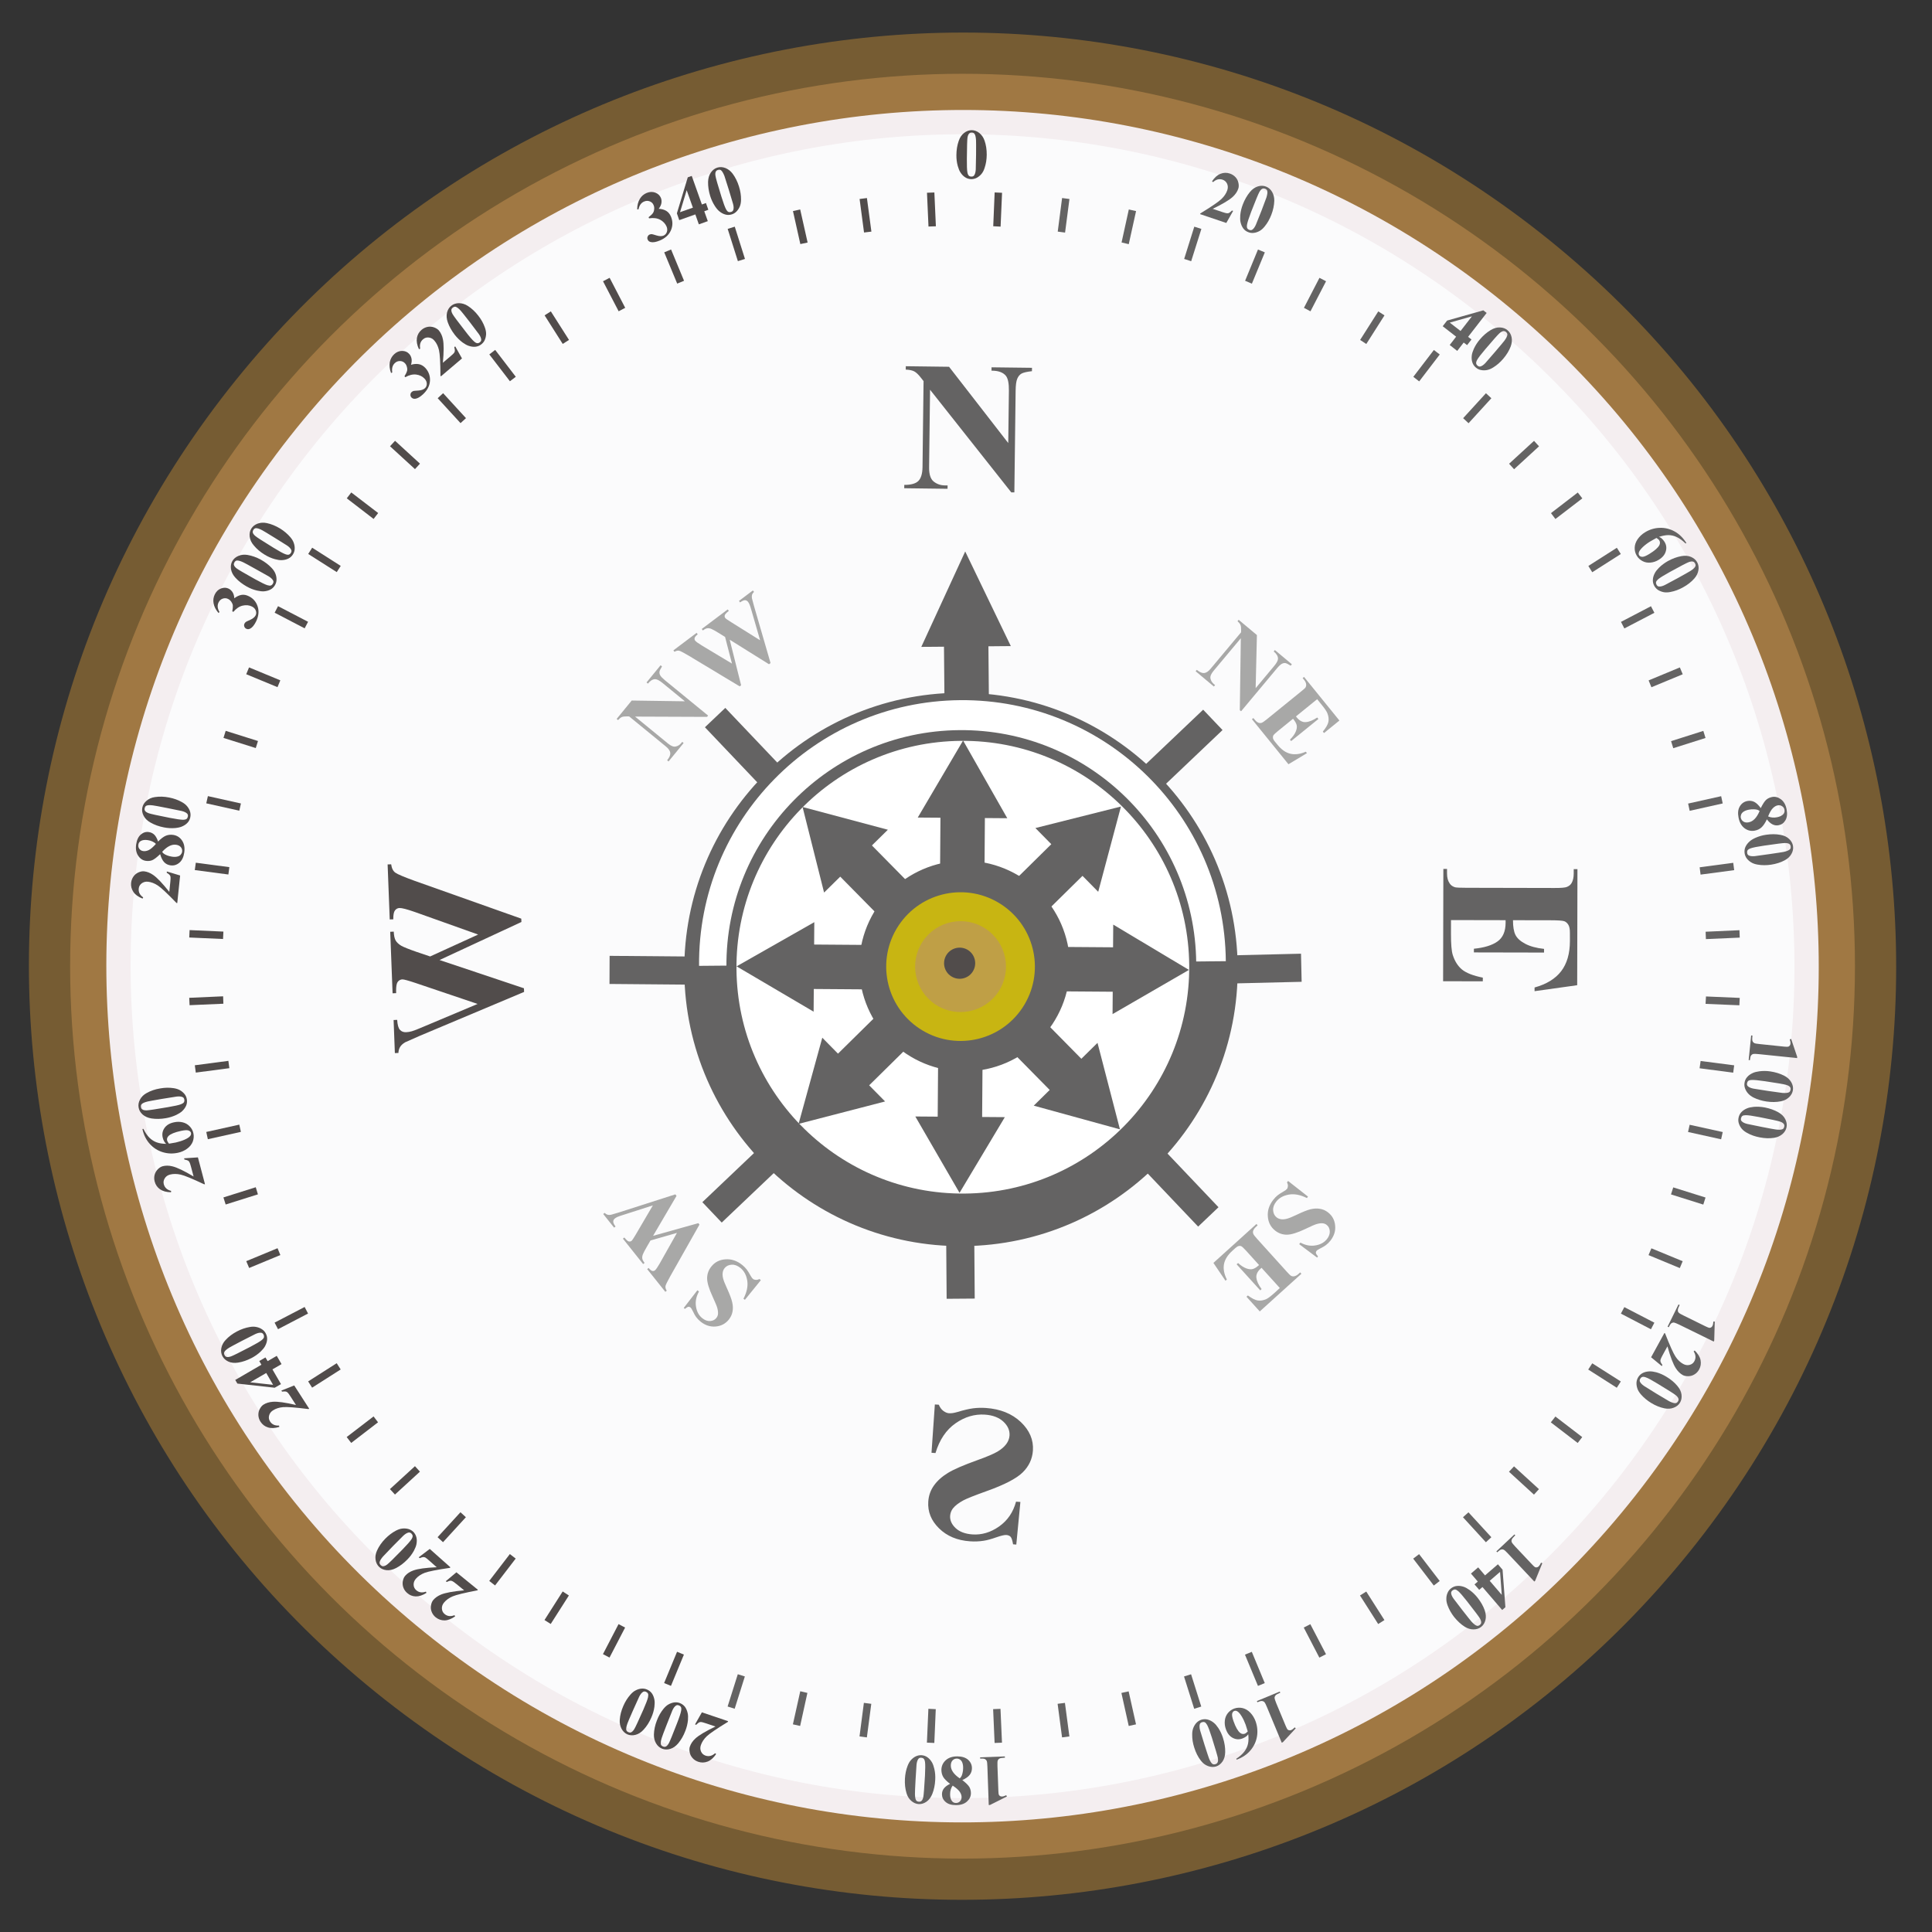 <?xml version="1.0" encoding="utf-8"?>
<!-- Generator: Adobe Illustrator 15.1.0, SVG Export Plug-In . SVG Version: 6.00 Build 0)  -->
<!DOCTYPE svg PUBLIC "-//W3C//DTD SVG 1.1//EN" "http://www.w3.org/Graphics/SVG/1.1/DTD/svg11.dtd">
<svg version="1.1" id="Слой_1" xmlns="http://www.w3.org/2000/svg" xmlns:xlink="http://www.w3.org/1999/xlink" x="0px" y="0px"
	 width="900px" height="900px" viewBox="0 0 900 900" enable-background="new 0 0 900 900" xml:space="preserve">
<rect x="0" y="0" width="900" height="900" fill="#333333" stroke="none"/>
<g>
	<g>
		<g>
			<g>
				<path fill="#765C33" d="M106.598,181.162C-41.93,369.937-9.292,643.349,179.473,791.871
					c188.771,148.523,462.187,115.917,610.715-72.857c148.522-188.768,115.889-462.186-72.883-610.71
					C528.541-40.219,255.121-7.605,106.598,181.162z"/>
				<circle fill="#A07843" cx="448.391" cy="450.086" r="415.719"/>
				<path fill="#F4EEF0" d="M134.944,203.465C-1.259,376.574,28.652,627.335,201.764,763.54
					c173.115,136.208,423.871,106.277,560.074-66.832c136.205-173.11,106.29-423.863-66.825-560.071
					C521.901,0.433,271.146,30.355,134.944,203.465z"/>
				<path fill="#FBFBFC" d="M143.831,210.457c-132.348,168.21-103.275,411.847,64.93,544.19
					c168.204,132.344,411.841,103.278,544.189-64.933c132.341-168.2,103.275-411.847-64.93-544.191
					C519.814,13.18,276.171,42.258,143.831,210.457z"/>
				<g>
					<polygon fill="#514C4B" points="318.651,130.794 315.468,132.113 309.422,117.55 312.614,116.223 					"/>
					<polygon fill="#514C4B" points="291.249,143.401 288.19,145.003 280.912,131.019 283.99,129.418 					"/>
					<polygon fill="#514C4B" points="265.062,158.344 262.143,160.215 253.695,146.902 256.599,145.046 					"/>
					<polygon fill="#514C4B" points="240.275,175.519 237.543,177.601 227.943,165.099 230.676,162.999 					"/>
					<polygon fill="#514C4B" points="217.072,194.79 214.539,197.108 203.889,185.497 206.419,183.163 					"/>
					<polygon fill="#514C4B" points="195.642,215.986 193.314,218.537 181.688,207.886 184.028,205.341 					"/>
					<polygon fill="#514C4B" points="176.165,238.994 174.036,241.745 161.545,232.137 163.639,229.401 					"/>
					<polygon fill="#514C4B" points="158.724,263.621 156.87,266.51 143.577,258.061 145.422,255.142 					"/>
					<polygon fill="#514C4B" points="143.509,289.658 141.915,292.706 127.944,285.42 129.521,282.376 					"/>
					
						<rect x="120.972" y="307.602" transform="matrix(0.382 -0.924 0.924 0.382 -215.735 308.356)" fill="#514C4B" width="3.442" height="15.766"/>
					<polygon fill="#514C4B" points="120.18,345.191 119.144,348.471 104.109,343.75 105.134,340.454 					"/>
					<polygon fill="#514C4B" points="112.229,374.285 111.477,377.646 96.088,374.224 96.844,370.864 					"/>
					<polygon fill="#514C4B" points="106.841,403.953 106.385,407.372 90.748,405.316 91.211,401.886 					"/>
					<polygon fill="#514C4B" points="104.07,433.972 103.9,437.425 88.162,436.725 88.32,433.273 					"/>
					<polygon fill="#514C4B" points="103.937,464.12 104.058,467.571 88.312,468.257 88.152,464.825 					"/>
					<polygon fill="#514C4B" points="106.387,494.189 106.841,497.599 91.206,499.656 90.756,496.243 					"/>
					<polygon fill="#514C4B" points="111.467,523.897 112.213,527.267 96.826,530.69 96.088,527.312 					"/>
					<polygon fill="#514C4B" points="119.137,553.062 120.15,556.371 105.124,561.104 104.081,557.809 					"/>
					<polygon fill="#514C4B" points="129.29,581.465 130.603,584.647 116.063,590.672 114.718,587.499 					"/>
					<polygon fill="#514C4B" points="141.912,608.843 143.496,611.893 129.516,619.188 127.917,616.127 					"/>
					<polygon fill="#514C4B" points="156.849,635.035 158.704,637.947 145.395,646.426 143.55,643.514 					"/>
					<polygon fill="#514C4B" points="174.022,659.826 176.105,662.561 163.61,672.171 161.498,669.432 					"/>
					<polygon fill="#514C4B" points="193.305,683.002 195.613,685.561 183.991,696.218 181.648,693.683 					"/>
					<polygon fill="#514C4B" points="214.505,704.456 217.023,706.778 206.376,718.41 203.841,716.084 					"/>
					<polygon fill="#514C4B" points="237.512,723.942 240.229,726.044 230.623,738.566 227.906,736.462 					"/>
					<polygon fill="#514C4B" points="262.121,741.362 265.007,743.239 256.546,756.506 253.649,754.671 					"/>
					<polygon fill="#514C4B" points="288.147,756.576 291.199,758.18 283.934,772.158 280.879,770.561 					"/>
					<polygon fill="#514C4B" points="315.401,769.456 318.588,770.784 312.563,785.345 309.367,784.028 					"/>
					<polygon fill="#646363" points="343.695,779.922 346.979,780.956 342.241,795.996 338.948,794.962 					"/>
					<polygon fill="#646363" points="372.791,787.85 376.117,788.622 372.736,804.011 369.363,803.265 					"/>
					<polygon fill="#646363" points="402.429,793.258 405.877,793.706 403.822,809.344 400.396,808.896 					"/>
					<polygon fill="#646363" points="432.479,796.026 435.915,796.194 435.244,811.934 431.792,811.787 					"/>
					<polygon fill="#646363" points="462.64,796.179 466.068,796.046 466.763,811.807 463.324,811.935 					"/>
					<polygon fill="#646363" points="492.677,793.697 496.085,793.274 498.163,808.902 494.747,809.336 					"/>
					<polygon fill="#646363" points="522.392,788.637 525.761,787.896 529.198,803.273 525.81,804.024 					"/>
					<polygon fill="#646363" points="551.562,780.964 554.852,779.938 559.592,794.978 556.303,796.01 					"/>
					<polygon fill="#646363" points="579.951,770.792 583.138,769.486 589.178,784.052 586.005,785.36 					"/>
					<polygon fill="#646363" points="607.338,758.18 610.405,756.613 617.701,770.595 614.602,772.18 					"/>
					<polygon fill="#646363" points="633.537,743.234 636.455,741.405 644.918,754.688 642.005,756.534 					"/>
					<polygon fill="#646363" points="658.32,726.073 661.076,723.98 670.666,736.487 667.92,738.603 					"/>
					<polygon fill="#646363" points="681.51,706.79 684.065,704.499 694.729,716.099 692.18,718.441 					"/>
					<polygon fill="#646363" points="702.94,685.593 705.288,683.086 716.905,693.706 714.58,696.25 					"/>
					<polygon fill="#646363" points="722.433,662.591 724.567,659.877 737.057,669.453 734.957,672.198 					"/>
					<polygon fill="#646363" points="739.856,637.985 741.738,635.086 755.037,643.543 753.162,646.468 					"/>
					<polygon fill="#646363" points="755.076,611.936 756.672,608.908 770.672,616.16 769.072,619.224 					"/>
					<polygon fill="#646363" points="767.95,584.679 769.286,581.516 783.856,587.526 782.521,590.721 					"/>
					<polygon fill="#646363" points="778.412,556.403 779.462,553.132 794.5,557.853 793.459,561.141 					"/>
					<polygon fill="#646363" points="786.354,527.323 787.105,523.961 802.511,527.353 801.764,530.728 					"/>
					<polygon fill="#646363" points="791.733,497.643 792.213,494.248 807.847,496.273 807.395,499.693 					"/>
					<polygon fill="#646363" points="794.518,467.638 794.708,464.188 810.436,464.859 810.265,468.301 					"/>
					<polygon fill="#646363" points="794.677,437.469 794.546,434.037 810.306,433.324 810.439,436.778 					"/>
					<polygon fill="#646363" points="792.196,407.425 791.77,404.021 807.408,401.935 807.849,405.348 					"/>
					<polygon fill="#646363" points="787.117,377.708 786.394,374.331 801.781,370.899 802.504,374.274 					"/>
					<polygon fill="#646363" points="779.469,348.542 778.451,345.251 793.471,340.475 794.496,343.778 					"/>
					<polygon fill="#646363" points="769.296,320.144 767.986,316.957 782.539,310.912 783.877,314.1 					"/>
					<polygon fill="#646363" points="756.688,292.75 755.112,289.694 769.085,282.399 770.675,285.464 					"/>
					<polygon fill="#646363" points="741.728,266.569 739.918,263.642 753.195,255.17 755.037,258.079 					"/>
					<polygon fill="#646363" points="724.575,241.773 722.501,239.031 734.99,229.428 737.105,232.163 					"/>
					<polygon fill="#646363" points="705.319,218.587 702.991,216.029 714.609,205.369 716.938,207.91 					"/>
					<polygon fill="#646363" points="684.104,197.155 681.588,194.805 692.211,183.183 694.736,185.517 					"/>
					<polygon fill="#646363" points="661.114,177.666 658.38,175.54 667.953,163.039 670.691,165.137 					"/>
					<polygon fill="#646363" points="636.476,160.241 633.6,158.361 642.049,145.058 644.95,146.914 					"/>
					<polygon fill="#646363" points="610.467,145.023 607.43,143.402 614.659,129.424 617.726,131.02 					"/>
					<polygon fill="#646363" points="583.177,132.147 580.019,130.792 586.015,116.236 589.204,117.562 					"/>
					<polygon fill="#646363" points="554.896,121.684 551.633,120.619 556.348,105.593 559.649,106.639 					"/>
					<polygon fill="#646363" points="525.817,113.743 522.47,112.953 525.845,97.579 529.221,98.337 					"/>
					<polygon fill="#646363" points="496.152,108.348 492.735,107.888 494.764,92.249 498.191,92.699 					"/>
					<polygon fill="#514C4B" points="466.116,105.573 462.688,105.392 463.348,89.646 466.794,89.806 					"/>
					<polygon fill="#514C4B" points="435.97,105.414 432.528,105.526 431.827,89.788 435.266,89.663 					"/>
					<polygon fill="#514C4B" points="405.932,107.894 402.501,108.308 400.432,92.694 403.847,92.26 					"/>
					<polygon fill="#514C4B" points="376.217,112.982 372.829,113.698 369.396,98.327 372.759,97.581 					"/>
					<polygon fill="#514C4B" points="347.036,120.625 343.733,121.645 338.98,106.624 342.28,105.596 					"/>
					<path fill="#514C4B" d="M459.654,72.11c-0.014,2.179-0.343,4.209-0.992,6.117c-0.359,1.154-0.859,2.1-1.493,2.849
						c-0.615,0.715-1.34,1.309-2.127,1.737c-0.771,0.417-1.63,0.625-2.577,0.642c-1.038-0.024-1.987-0.295-2.837-0.852
						c-0.854-0.539-1.603-1.312-2.246-2.325c-0.466-0.732-0.87-1.72-1.212-2.934c-0.456-1.649-0.662-3.343-0.64-5.118
						c0.012-2.372,0.37-4.552,1.062-6.545c0.554-1.646,1.405-2.893,2.529-3.755c1.131-0.881,2.308-1.283,3.555-1.285
						c1.278,0.012,2.459,0.453,3.555,1.333c1.087,0.879,1.895,2.053,2.405,3.511C459.342,67.501,459.673,69.721,459.654,72.11z
						 M454.691,72.027c0.024-3.83,0.019-6.083-0.02-6.695c-0.093-1.501-0.337-2.507-0.744-3.044
						c-0.255-0.344-0.701-0.533-1.301-0.526c-0.462-0.021-0.844,0.115-1.102,0.377c-0.402,0.378-0.681,1.038-0.834,1.975
						c-0.142,0.962-0.25,4.271-0.289,9.958c-0.031,3.117,0.051,5.202,0.256,6.265c0.15,0.767,0.388,1.257,0.683,1.523
						c0.295,0.269,0.696,0.4,1.191,0.396c0.542,0.024,0.955-0.163,1.217-0.494c0.458-0.595,0.721-1.529,0.8-2.792L454.691,72.027z"
						/>
					<path fill="#646363" d="M571.258,103.869l-12.205-4.119l0.106-0.327c5.25-3.201,8.524-5.439,9.845-6.72
						c1.31-1.251,2.226-2.637,2.721-4.101c0.352-1.07,0.326-2.083-0.096-3.015c-0.438-0.92-1.14-1.553-2.09-1.879
						c-1.57-0.515-3.035-0.154-4.439,1.132l-0.492-0.386c1.192-1.791,2.517-2.944,3.965-3.504c1.438-0.562,2.89-0.595,4.354-0.098
						c1.045,0.357,1.92,0.926,2.628,1.693c0.712,0.796,1.159,1.671,1.36,2.687c0.202,1.032,0.185,1.91-0.071,2.648
						c-0.451,1.368-1.286,2.609-2.519,3.766c-1.662,1.534-4.793,3.413-9.406,5.629l4.482,1.506c1.104,0.377,1.843,0.548,2.203,0.571
						c0.367,0.032,0.691-0.035,0.972-0.18c0.289-0.157,0.726-0.525,1.309-1.096l0.555,0.172L571.258,103.869z"/>
					<path fill="#646363" d="M592.226,100.08c-0.786,2.037-1.797,3.833-3.069,5.383c-0.754,0.958-1.556,1.655-2.398,2.134
						c-0.846,0.464-1.724,0.769-2.603,0.876c-0.9,0.131-1.785,0.036-2.648-0.315c-0.972-0.366-1.77-0.947-2.37-1.778
						c-0.591-0.816-1.01-1.792-1.273-2.972c-0.163-0.836-0.205-1.916-0.105-3.177c0.16-1.694,0.566-3.366,1.199-5.013
						c0.844-2.207,1.956-4.131,3.281-5.752c1.107-1.341,2.354-2.214,3.717-2.633c1.343-0.417,2.609-0.383,3.778,0.066
						c1.188,0.47,2.146,1.275,2.858,2.492c0.703,1.207,1.045,2.595,1.021,4.137C593.549,95.665,593.085,97.87,592.226,100.08z
						 M587.606,98.271c1.371-3.588,2.151-5.688,2.349-6.284c0.43-1.445,0.562-2.479,0.371-3.117
						c-0.142-0.419-0.463-0.735-1.023-0.958c-0.445-0.154-0.839-0.177-1.183-0.029c-0.506,0.2-1,0.737-1.466,1.575
						c-0.484,0.837-1.742,3.915-3.816,9.226c-1.093,2.882-1.742,4.864-1.919,5.932c-0.129,0.763-0.092,1.318,0.089,1.688
						c0.188,0.339,0.503,0.605,0.976,0.782c0.517,0.189,0.946,0.186,1.31-0.041c0.648-0.401,1.219-1.186,1.729-2.331L587.606,98.271
						z"/>
					<path fill="#646363" d="M674.121,149.329l16.865-4.761l1.555,1.214l-8.646,11.134l1.576,1.23l-2.041,2.63l-1.589-1.207
						l-3.011,3.893l-3.505-2.749l2.995-3.871l-6.259-4.873L674.121,149.329z M675.359,150.29l5.021,3.9l5.301-6.835L675.359,150.29z
						"/>
					<path fill="#646363" d="M700.271,167.115c-1.409,1.657-2.957,3-4.657,4.049c-1.022,0.658-2.023,1.05-2.979,1.23
						c-0.947,0.16-1.873,0.158-2.757-0.031c-0.882-0.148-1.68-0.555-2.38-1.155c-0.811-0.681-1.346-1.511-1.646-2.458
						c-0.308-0.969-0.38-2.055-0.232-3.233c0.117-0.871,0.434-1.875,0.954-3.035c0.718-1.556,1.64-3.006,2.788-4.343
						c1.521-1.801,3.196-3.25,4.997-4.34c1.494-0.912,2.936-1.33,4.354-1.262c1.437,0.039,2.626,0.481,3.562,1.308
						c0.971,0.807,1.607,1.9,1.893,3.296c0.272,1.364,0.117,2.787-0.417,4.241C702.998,163.371,701.838,165.27,700.271,167.115z
						 M696.512,163.854c2.497-2.917,3.91-4.646,4.307-5.15c0.881-1.219,1.33-2.136,1.372-2.811c0.006-0.44-0.197-0.863-0.667-1.251
						c-0.344-0.299-0.735-0.413-1.088-0.41c-0.554,0.039-1.19,0.358-1.901,0.994c-0.736,0.649-2.948,3.124-6.633,7.466
						c-2.01,2.352-3.272,4.011-3.791,4.959c-0.371,0.684-0.516,1.225-0.455,1.614c0.054,0.394,0.263,0.752,0.649,1.072
						c0.398,0.351,0.827,0.483,1.251,0.401c0.738-0.173,1.554-0.715,2.414-1.645L696.512,163.854z"/>
					<path fill="#646363" d="M785.583,252.958l-0.392,0.205c-1.438-1.385-2.808-2.389-4.084-2.977
						c-1.291-0.604-2.578-0.901-3.885-0.912c-1.309,0.009-2.753,0.28-4.377,0.821c0.534,0.229,0.91,0.462,1.162,0.68
						c0.544,0.471,1.002,1.022,1.389,1.625c0.855,1.389,1.065,2.869,0.595,4.42c-0.43,1.546-1.521,2.882-3.292,3.957
						c-1.21,0.74-2.5,1.176-3.831,1.301c-1.337,0.131-2.581-0.094-3.708-0.691c-1.121-0.589-2.016-1.406-2.649-2.457
						c-0.718-1.148-1.051-2.401-1.009-3.759c0.024-1.36,0.495-2.688,1.358-3.969c0.892-1.29,2.035-2.377,3.466-3.246
						c2.071-1.271,4.341-1.976,6.746-2.062c2.435-0.105,4.75,0.429,6.945,1.631C782.219,248.726,784.068,250.548,785.583,252.958z
						 M771.635,250.589c-1.311,0.708-2.255,1.233-2.833,1.599c-1.288,0.77-2.44,1.643-3.47,2.607
						c-1.029,0.976-1.665,1.82-1.881,2.53c-0.146,0.51-0.12,0.984,0.147,1.386c0.278,0.412,0.745,0.646,1.428,0.677
						c0.697,0.036,1.801-0.42,3.277-1.321c2.548-1.563,4.107-2.943,4.716-4.15c0.357-0.786,0.354-1.505-0.057-2.17
						C772.739,251.386,772.3,250.999,771.635,250.589z"/>
					<path fill="#646363" d="M784.027,273.606c-1.902,1.066-3.848,1.779-5.799,2.145c-1.199,0.251-2.262,0.284-3.213,0.109
						c-0.959-0.194-1.796-0.529-2.579-0.994c-0.747-0.484-1.354-1.136-1.803-1.936c-0.505-0.929-0.737-1.894-0.664-2.898
						c0.048-1.006,0.362-2.026,0.925-3.086c0.406-0.776,1.067-1.618,1.958-2.513c1.199-1.181,2.606-2.21,4.121-3.073
						c2.092-1.141,4.172-1.919,6.232-2.29c1.716-0.319,3.216-0.196,4.538,0.359c1.295,0.559,2.25,1.396,2.857,2.466
						c0.617,1.125,0.826,2.373,0.58,3.746c-0.231,1.402-0.851,2.664-1.883,3.831C787.897,271.069,786.131,272.462,784.027,273.606z
						 M781.665,269.253c3.358-1.855,5.296-2.976,5.836-3.306c1.252-0.813,2.027-1.535,2.271-2.138
						c0.172-0.399,0.116-0.861-0.178-1.391c-0.216-0.426-0.519-0.67-0.866-0.787c-0.516-0.169-1.219-0.094-2.117,0.256
						c-0.911,0.342-3.859,1.875-8.846,4.628c-2.703,1.493-4.473,2.611-5.308,3.298c-0.579,0.519-0.918,0.96-0.999,1.342
						c-0.095,0.411-0.009,0.81,0.231,1.25c0.251,0.477,0.603,0.738,1.025,0.807c0.761,0.101,1.701-0.123,2.838-0.685
						L781.665,269.253z"/>
					<path fill="#646363" d="M823.082,381.676c-0.811,1.716-1.646,2.955-2.485,3.731c-0.845,0.789-1.885,1.298-3.123,1.529
						c-1.733,0.343-3.319-0.021-4.779-1.091c-1.433-1.083-2.39-2.738-2.819-4.993c-0.407-2.119-0.229-3.854,0.604-5.216
						c0.819-1.376,1.977-2.189,3.5-2.494c1.134-0.216,2.218-0.081,3.226,0.412c0.982,0.512,2.001,1.472,3.018,2.893
						c0.977-1.955,1.829-3.249,2.55-3.891c0.728-0.631,1.647-1.064,2.734-1.282c1.428-0.277,2.808,0.098,4.146,1.09
						c1.338,1.009,2.223,2.579,2.617,4.701c0.401,2.057,0.21,3.733-0.526,5.019c-0.766,1.313-1.791,2.063-3.161,2.332
						c-1.011,0.209-1.97,0.068-2.855-0.377C824.829,383.598,823.938,382.806,823.082,381.676z M819.698,377.791
						c-0.365-0.268-0.68-0.445-0.94-0.537c-0.424-0.144-0.991-0.229-1.733-0.252c-0.749-0.03-1.504,0.02-2.273,0.168
						c-0.988,0.187-1.796,0.476-2.423,0.864c-0.607,0.382-1.023,0.852-1.232,1.394c-0.2,0.506-0.26,1.029-0.162,1.525
						c0.159,0.755,0.557,1.346,1.229,1.771c0.66,0.426,1.49,0.542,2.471,0.338C816.683,382.67,818.371,380.92,819.698,377.791z
						 M823.654,380.309c0.615,0.281,1.258,0.463,1.946,0.517c0.681,0.08,1.419,0.03,2.209-0.118c1.374-0.274,2.365-0.781,2.981-1.5
						c0.468-0.559,0.628-1.22,0.484-2.016c-0.143-0.708-0.496-1.258-1.124-1.637c-0.601-0.412-1.285-0.547-2.055-0.385
						c-0.773,0.146-1.519,0.591-2.224,1.305C825.126,377.184,824.4,378.463,823.654,380.309z"/>
					<path fill="#646363" d="M825.028,402.799c-2.17,0.324-4.238,0.324-6.197-0.022c-1.197-0.188-2.223-0.539-3.048-1.042
						c-0.816-0.496-1.505-1.103-2.062-1.818c-0.527-0.717-0.874-1.525-1.016-2.451c-0.141-1.034-0.014-2.031,0.383-2.942
						c0.409-0.911,1.077-1.794,1.956-2.57c0.666-0.59,1.562-1.143,2.709-1.659c1.559-0.703,3.213-1.177,4.931-1.428
						c2.384-0.355,4.604-0.358,6.658,0.034c1.697,0.289,3.077,0.927,4.104,1.921c1.024,0.964,1.635,2.08,1.821,3.32
						c0.182,1.254-0.078,2.483-0.773,3.706c-0.691,1.211-1.72,2.186-3.099,2.912C829.513,401.779,827.395,402.431,825.028,402.799z
						 M824.334,397.864c3.784-0.541,5.988-0.896,6.605-1.012c1.463-0.339,2.435-0.755,2.892-1.234
						c0.312-0.315,0.411-0.78,0.327-1.372c-0.055-0.459-0.247-0.796-0.539-1.026c-0.432-0.339-1.124-0.5-2.106-0.5
						c-0.959-0.006-4.26,0.416-9.891,1.24c-3.068,0.447-5.101,0.86-6.119,1.229c-0.728,0.265-1.19,0.585-1.418,0.914
						c-0.198,0.333-0.266,0.757-0.196,1.235c0.075,0.529,0.312,0.909,0.689,1.127c0.653,0.348,1.614,0.477,2.874,0.357
						L824.334,397.864z"/>
					<path fill="#646363" d="M837.152,492.895l-17.818-1.839c-1.335-0.144-2.204-0.159-2.578-0.087
						c-0.39,0.097-0.728,0.31-0.994,0.651c-0.263,0.342-0.449,0.94-0.531,1.758l-0.05,0.508l-0.584-0.065l1.162-11.473l0.601,0.055
						l-0.059,0.59c-0.105,0.934-0.06,1.6,0.105,2.025c0.167,0.405,0.457,0.7,0.805,0.889c0.358,0.188,1.225,0.341,2.6,0.469
						l11.301,1.178c0.999,0.104,1.652,0.1,1.908,0.023c0.258-0.05,0.485-0.222,0.683-0.47c0.215-0.223,0.333-0.53,0.357-0.861
						c0.054-0.552-0.039-1.23-0.313-2.042l0.631-0.246l2.836,8.406L837.152,492.895z"/>
					<path fill="#646363" d="M822.895,513.124c-2.154-0.32-4.13-0.931-5.927-1.796c-1.089-0.543-1.943-1.171-2.591-1.9
						c-0.665-0.712-1.117-1.499-1.442-2.329c-0.321-0.843-0.414-1.716-0.277-2.624c0.148-1.072,0.548-1.964,1.225-2.728
						c0.648-0.764,1.536-1.405,2.62-1.895c0.803-0.373,1.813-0.636,3.069-0.801c1.693-0.213,3.419-0.213,5.15,0.061
						c2.344,0.344,4.46,1.012,6.347,1.947c1.545,0.777,2.647,1.812,3.352,3.028c0.721,1.242,0.976,2.474,0.791,3.722
						c-0.186,1.249-0.786,2.351-1.791,3.32c-1.042,0.965-2.299,1.6-3.829,1.9C827.474,513.458,825.267,513.467,822.895,513.124z
						 M823.66,508.209c3.796,0.553,6.019,0.861,6.639,0.92c1.502,0.104,2.538,0.009,3.127-0.326c0.35-0.19,0.604-0.613,0.691-1.219
						c0.075-0.447-0.005-0.813-0.214-1.141c-0.319-0.45-0.933-0.801-1.87-1.077c-0.904-0.291-4.18-0.854-9.834-1.688
						c-3.052-0.449-5.118-0.647-6.2-0.583c-0.772,0.021-1.318,0.191-1.632,0.457c-0.278,0.257-0.47,0.635-0.548,1.118
						c-0.073,0.528,0.038,0.966,0.335,1.275c0.532,0.53,1.412,0.921,2.659,1.178L823.66,508.209z"/>
					<path fill="#646363" d="M819.708,529.823c-2.151-0.407-4.072-1.088-5.836-2.064c-1.077-0.587-1.908-1.241-2.527-1.987
						c-0.62-0.756-1.043-1.566-1.32-2.423c-0.282-0.847-0.325-1.731-0.144-2.645c0.205-1.041,0.635-1.902,1.336-2.643
						c0.679-0.737,1.591-1.33,2.689-1.778c0.807-0.327,1.853-0.545,3.11-0.674c1.691-0.132,3.425-0.025,5.144,0.294
						c2.336,0.467,4.431,1.204,6.255,2.245c1.512,0.858,2.584,1.909,3.227,3.187c0.646,1.27,0.84,2.515,0.61,3.74
						c-0.243,1.237-0.884,2.324-1.939,3.242c-1.08,0.916-2.385,1.494-3.917,1.729C824.263,530.372,822.059,530.286,819.708,529.823z
						 M820.692,524.96c3.755,0.737,5.964,1.138,6.608,1.207c1.477,0.178,2.517,0.146,3.137-0.183
						c0.367-0.181,0.613-0.576,0.732-1.166c0.101-0.461,0.032-0.855-0.165-1.16c-0.301-0.462-0.889-0.872-1.793-1.17
						c-0.914-0.323-4.171-1.031-9.751-2.116c-3.054-0.59-5.116-0.886-6.191-0.872c-0.777,0.003-1.319,0.125-1.639,0.374
						c-0.314,0.267-0.5,0.608-0.62,1.119c-0.093,0.526-0.009,0.956,0.292,1.263c0.503,0.571,1.37,1.008,2.586,1.308L820.692,524.96z
						"/>
					<path fill="#646363" d="M798.32,624.954l-16.071-7.88c-1.232-0.579-2.028-0.905-2.408-0.967
						c-0.387-0.066-0.754,0.03-1.156,0.254c-0.358,0.235-0.746,0.727-1.1,1.478l-0.211,0.437l-0.55-0.259l5.084-10.349l0.543,0.262
						l-0.266,0.528c-0.406,0.83-0.606,1.47-0.588,1.939c0.003,0.449,0.144,0.84,0.445,1.1c0.252,0.304,1.022,0.764,2.263,1.346
						l10.188,5.018c0.911,0.438,1.509,0.67,1.772,0.703c0.276,0.021,0.534-0.036,0.832-0.205c0.259-0.142,0.468-0.382,0.634-0.707
						c0.233-0.48,0.381-1.159,0.427-2.025l0.641,0.005l-0.25,8.855L798.32,624.954z"/>
					<path fill="#646363" d="M769.147,632.266l6.196-11.311l0.309,0.173c2.235,5.721,3.863,9.331,4.882,10.856
						c1.008,1.543,2.214,2.666,3.574,3.405c0.997,0.533,1.971,0.69,2.972,0.431c0.992-0.26,1.738-0.809,2.212-1.703
						c0.806-1.468,0.687-2.994-0.325-4.588l0.475-0.424c1.527,1.502,2.465,3.01,2.752,4.528c0.285,1.51,0.08,2.942-0.664,4.308
						c-0.539,0.976-1.244,1.738-2.149,2.288c-0.888,0.559-1.851,0.845-2.883,0.854c-1.028,0.029-1.908-0.132-2.584-0.507
						c-1.265-0.704-2.33-1.752-3.234-3.156c-1.254-1.902-2.544-5.312-3.919-10.236l-2.276,4.146c-0.55,1.02-0.866,1.704-0.943,2.065
						c-0.096,0.354-0.101,0.672,0.009,0.98c0.081,0.315,0.372,0.804,0.862,1.489l-0.291,0.508L769.147,632.266z"/>
					<path fill="#646363" d="M769.188,653.558c-1.869-1.137-3.436-2.456-4.758-3.962c-0.787-0.916-1.365-1.821-1.67-2.744
						c-0.308-0.926-0.455-1.821-0.425-2.726c0.049-0.906,0.314-1.755,0.782-2.54c0.542-0.898,1.296-1.579,2.172-2.016
						c0.896-0.452,1.94-0.688,3.164-0.731c0.852-0.036,1.896,0.122,3.125,0.43c1.661,0.468,3.222,1.163,4.71,2.08
						c2.056,1.233,3.747,2.643,5.091,4.261c1.12,1.318,1.772,2.671,1.943,4.091c0.166,1.416-0.072,2.655-0.721,3.725
						c-0.652,1.081-1.648,1.873-2.956,2.347c-1.303,0.499-2.736,0.596-4.258,0.288C773.3,655.633,771.238,654.809,769.188,653.558z
						 M771.786,649.318c3.295,1.993,5.206,3.123,5.767,3.424c1.343,0.689,2.345,0.988,3,0.907c0.44-0.047,0.8-0.324,1.129-0.847
						c0.243-0.408,0.321-0.773,0.229-1.146c-0.108-0.529-0.542-1.111-1.275-1.709c-0.748-0.632-3.562-2.409-8.422-5.349
						c-2.645-1.617-4.464-2.623-5.502-2.965c-0.733-0.271-1.272-0.338-1.666-0.188c-0.377,0.096-0.69,0.379-0.954,0.804
						c-0.264,0.446-0.331,0.893-0.187,1.304c0.298,0.688,0.947,1.409,2,2.106L771.786,649.318z"/>
					<path fill="#646363" d="M714.744,736.746l-12.268-13.029c-0.927-0.981-1.542-1.571-1.902-1.766
						c-0.351-0.182-0.713-0.248-1.172-0.138c-0.42,0.063-0.939,0.4-1.539,0.959l-0.382,0.348l-0.41-0.431l8.409-7.891l0.4,0.42
						l-0.435,0.41c-0.67,0.638-1.079,1.172-1.218,1.605c-0.155,0.427-0.146,0.812,0.019,1.194c0.15,0.354,0.71,1.057,1.642,2.062
						l7.787,8.26c0.694,0.747,1.156,1.163,1.404,1.287c0.244,0.114,0.512,0.151,0.851,0.094c0.31-0.047,0.57-0.188,0.83-0.415
						c0.391-0.393,0.784-0.999,1.104-1.754l0.614,0.221l-3.347,8.202L714.744,736.746z"/>
					<path fill="#646363" d="M699.951,731.236l1.322,17.464l-1.502,1.294l-9.18-10.693l-1.523,1.301l-2.189-2.533l1.542-1.307
						l-3.193-3.737l3.362-2.883l3.196,3.74l6.003-5.185L699.951,731.236z M698.785,732.244l-4.819,4.157l5.615,6.551
						L698.785,732.244z"/>
					<path fill="#646363" d="M677.391,753.261c-1.344-1.723-2.347-3.525-3.037-5.388c-0.424-1.148-0.635-2.199-0.584-3.165
						c-0.007-0.95,0.195-1.863,0.563-2.692c0.341-0.827,0.872-1.527,1.612-2.101c0.815-0.635,1.741-1.026,2.752-1.116
						c0.998-0.113,2.069,0.021,3.194,0.409c0.826,0.28,1.745,0.804,2.772,1.543c1.385,1,2.61,2.2,3.7,3.592
						c1.471,1.865,2.563,3.785,3.265,5.762c0.57,1.646,0.695,3.158,0.362,4.534c-0.344,1.383-1.004,2.454-1.995,3.224
						c-0.988,0.788-2.186,1.165-3.575,1.166c-1.436,0.016-2.774-0.417-4.104-1.235C680.519,756.647,678.895,755.126,677.391,753.261
						z M681.335,750.208c2.374,3.029,3.756,4.783,4.186,5.252c1.022,1.086,1.847,1.733,2.493,1.9
						c0.412,0.106,0.868-0.025,1.331-0.396c0.38-0.288,0.587-0.612,0.638-0.986c0.075-0.533-0.111-1.239-0.59-2.071
						c-0.484-0.828-2.489-3.488-5.997-7.974c-1.913-2.447-3.285-4.001-4.085-4.708c-0.603-0.501-1.104-0.779-1.498-0.785
						c-0.404-0.003-0.787,0.133-1.185,0.433c-0.424,0.339-0.636,0.723-0.634,1.163c0.015,0.739,0.395,1.638,1.121,2.665
						L681.335,750.208z"/>
					<path fill="#646363" d="M597.08,811.816l-6.866-16.534c-0.509-1.241-0.898-2.018-1.154-2.308
						c-0.253-0.295-0.613-0.482-1.031-0.558c-0.444-0.087-1.053,0.045-1.82,0.38l-0.463,0.184l-0.221-0.565l10.639-4.417
						l0.233,0.536l-0.519,0.22c-0.884,0.373-1.467,0.736-1.745,1.084c-0.27,0.342-0.409,0.72-0.407,1.125
						c0.04,0.406,0.301,1.233,0.818,2.516l4.362,10.479c0.393,0.938,0.699,1.485,0.867,1.696c0.199,0.201,0.455,0.316,0.751,0.372
						c0.296,0.082,0.634,0.036,0.95-0.091c0.503-0.218,1.047-0.619,1.652-1.256l0.481,0.441l-6.016,6.478L597.08,811.816z"/>
					<path fill="#646363" d="M576.06,819.723l-0.15-0.425c1.674-1.114,2.924-2.239,3.782-3.383c0.849-1.133,1.401-2.323,1.677-3.604
						c0.273-1.288,0.312-2.747,0.109-4.437c-0.33,0.456-0.647,0.804-0.881,0.987c-0.592,0.443-1.231,0.772-1.917,1.027
						c-1.532,0.534-3.011,0.438-4.44-0.328c-1.435-0.76-2.492-2.102-3.175-4.037c-0.495-1.359-0.646-2.714-0.49-4.041
						c0.141-1.34,0.638-2.479,1.42-3.473c0.82-0.99,1.816-1.687,2.979-2.109c1.261-0.433,2.56-0.505,3.888-0.203
						c1.314,0.325,2.521,1.03,3.592,2.154c1.082,1.131,1.902,2.501,2.464,4.053c0.812,2.319,1.027,4.676,0.627,7.055
						c-0.414,2.386-1.423,4.537-3.045,6.442C580.881,817.315,578.728,818.76,576.06,819.723z M581.253,806.563
						c-0.429-1.415-0.763-2.445-0.979-3.114c-0.506-1.378-1.106-2.716-1.855-3.912c-0.723-1.214-1.438-1.994-2.079-2.37
						c-0.465-0.251-0.932-0.302-1.383-0.125c-0.486,0.161-0.796,0.581-0.978,1.244c-0.142,0.665,0.054,1.852,0.642,3.513
						c0.993,2.793,2.02,4.597,3.081,5.433c0.679,0.533,1.4,0.655,2.127,0.405C580.241,807.498,580.711,807.143,581.253,806.563z"/>
					<path fill="#646363" d="M556.336,814.122c-0.683-2.059-0.995-4.107-0.963-6.104c-0.015-1.209,0.18-2.27,0.551-3.178
						c0.358-0.888,0.843-1.663,1.458-2.306c0.622-0.658,1.37-1.126,2.27-1.424c0.996-0.294,1.991-0.324,2.957-0.063
						c0.975,0.253,1.926,0.755,2.85,1.508c0.682,0.547,1.363,1.361,2.077,2.414c0.931,1.433,1.673,2.985,2.187,4.659
						c0.735,2.264,1.063,4.466,1.018,6.546c-0.027,1.746-0.435,3.208-1.228,4.377c-0.812,1.163-1.818,1.955-3.003,2.334
						c-1.204,0.365-2.472,0.312-3.78-0.185c-1.316-0.483-2.445-1.357-3.378-2.597C558.057,818.414,557.051,816.415,556.336,814.122z
						 M561.075,812.672c1.169,3.64,1.855,5.771,2.087,6.356c0.549,1.411,1.098,2.306,1.654,2.667
						c0.357,0.255,0.838,0.291,1.396,0.109c0.437-0.13,0.779-0.384,0.928-0.704c0.28-0.479,0.345-1.189,0.186-2.154
						c-0.157-0.946-1.113-4.12-2.809-9.573c-0.931-2.943-1.664-4.903-2.189-5.842c-0.393-0.668-0.756-1.1-1.131-1.249
						c-0.375-0.161-0.779-0.159-1.246-0.016c-0.513,0.163-0.853,0.438-1.001,0.852c-0.258,0.718-0.213,1.679,0.089,2.906
						L561.075,812.672z"/>
					<path fill="#646363" d="M460.597,840.843l-0.631-17.892c-0.054-1.344-0.135-2.204-0.277-2.561
						c-0.134-0.367-0.391-0.665-0.766-0.891c-0.388-0.219-0.996-0.337-1.829-0.277l-0.5,0.001l-0.012-0.595l11.529-0.419l0.01,0.596
						l-0.583,0.029c-0.929,0.032-1.6,0.16-1.989,0.395c-0.381,0.216-0.631,0.537-0.77,0.908c-0.127,0.389-0.163,1.262-0.117,2.645
						l0.416,11.348c0.025,1.006,0.109,1.634,0.2,1.88c0.124,0.265,0.3,0.463,0.548,0.642c0.286,0.163,0.594,0.247,0.938,0.229
						c0.539-0.014,1.2-0.209,1.974-0.591l0.336,0.563l-7.947,3.986L460.597,840.843z"/>
					<path fill="#646363" d="M442.584,830.982c-1.524-1.162-2.587-2.212-3.189-3.182c-0.564-0.995-0.854-2.114-0.856-3.359
						c0.034-1.758,0.708-3.265,2.053-4.481c1.332-1.197,3.163-1.794,5.436-1.772c2.164,0.013,3.839,0.571,5.015,1.635
						c1.172,1.089,1.744,2.415,1.723,3.936c-0.02,1.176-0.362,2.2-1.064,3.072c-0.683,0.889-1.819,1.664-3.424,2.396
						c1.721,1.317,2.826,2.435,3.307,3.267c0.461,0.862,0.717,1.822,0.703,2.94c-0.024,1.467-0.652,2.748-1.894,3.844
						c-1.262,1.091-2.959,1.626-5.136,1.608c-2.091-0.008-3.695-0.501-4.805-1.516c-1.125-0.979-1.657-2.185-1.643-3.557
						c0.004-1.028,0.312-1.941,0.924-2.72C440.35,832.304,441.317,831.604,442.584,830.982z M443.8,831.8
						c-0.402,0.56-0.704,1.143-0.889,1.81c-0.222,0.676-0.312,1.407-0.315,2.193c-0.015,1.406,0.283,2.487,0.878,3.22
						c0.432,0.583,1.071,0.875,1.848,0.874c0.726,0.005,1.345-0.242,1.852-0.753c0.526-0.539,0.766-1.174,0.771-1.939
						c0.02-0.797-0.254-1.618-0.821-2.464C446.579,833.898,445.478,832.918,443.8,831.8z M447.078,828.432
						c0.337-0.284,0.562-0.562,0.689-0.804c0.256-0.385,0.441-0.913,0.614-1.65c0.184-0.715,0.278-1.464,0.278-2.257
						c0.03-1.009-0.094-1.859-0.354-2.553c-0.239-0.688-0.628-1.168-1.088-1.478c-0.474-0.312-0.966-0.472-1.476-0.469
						c-0.8-0.008-1.445,0.27-1.994,0.835c-0.544,0.578-0.81,1.374-0.825,2.358C442.898,824.506,444.276,826.517,447.078,828.432z"/>
					<path fill="#646363" d="M421.548,828.652c0.125-2.203,0.524-4.204,1.253-6.072c0.441-1.141,0.966-2.049,1.635-2.763
						c0.669-0.707,1.382-1.265,2.196-1.647c0.813-0.394,1.683-0.567,2.602-0.532c1.066,0.068,2,0.392,2.814,0.979
						c0.825,0.579,1.531,1.382,2.143,2.429c0.411,0.753,0.778,1.751,1.063,2.987c0.378,1.665,0.519,3.366,0.408,5.131
						c-0.118,2.35-0.574,4.534-1.342,6.476c-0.649,1.625-1.557,2.832-2.71,3.648c-1.168,0.82-2.376,1.184-3.646,1.127
						c-1.241-0.075-2.392-0.578-3.463-1.507c-1.047-0.912-1.806-2.131-2.225-3.624C421.657,833.258,421.429,831.017,421.548,828.652
						z M426.511,828.946c-0.212,3.829-0.306,6.056-0.287,6.689c0.008,1.502,0.208,2.525,0.574,3.085
						c0.262,0.345,0.702,0.552,1.292,0.589c0.458,0.021,0.835-0.069,1.13-0.336c0.427-0.363,0.714-1.005,0.908-1.951
						c0.172-0.933,0.439-4.247,0.764-9.931c0.146-3.104,0.172-5.174,0.015-6.241c-0.119-0.776-0.321-1.3-0.615-1.568
						c-0.276-0.287-0.674-0.435-1.155-0.462c-0.547-0.029-0.956,0.13-1.258,0.452c-0.487,0.597-0.788,1.498-0.924,2.755
						L426.511,828.946z"/>
					<path fill="#514C4B" d="M326.966,797.674l12.21,4.123l-0.114,0.33c-5.25,3.207-8.532,5.443-9.85,6.706
						c-1.315,1.281-2.231,2.652-2.722,4.119c-0.369,1.068-0.33,2.059,0.094,3.004c0.433,0.926,1.114,1.551,2.083,1.886
						c1.568,0.515,3.057,0.148,4.457-1.119l0.478,0.384c-1.208,1.762-2.529,2.936-3.954,3.492c-1.446,0.558-2.917,0.599-4.362,0.109
						c-1.063-0.364-1.936-0.921-2.639-1.709c-0.719-0.783-1.171-1.675-1.354-2.709c-0.203-1.009-0.189-1.883,0.073-2.637
						c0.459-1.354,1.289-2.609,2.517-3.748c1.649-1.546,4.795-3.407,9.417-5.631l-4.506-1.509c-1.1-0.373-1.842-0.565-2.191-0.585
						c-0.35-0.021-0.677,0.034-0.968,0.198c-0.293,0.137-0.728,0.506-1.326,1.107l-0.534-0.201L326.966,797.674z"/>
					<path fill="#514C4B" d="M306.012,801.442c0.774-2.042,1.79-3.822,3.053-5.382c0.774-0.94,1.567-1.661,2.409-2.117
						c0.869-0.482,1.727-0.761,2.6-0.896c0.893-0.119,1.789-0.026,2.647,0.317c0.976,0.39,1.776,0.978,2.386,1.778
						c0.569,0.808,0.997,1.792,1.252,2.981c0.185,0.836,0.216,1.911,0.118,3.171c-0.174,1.709-0.567,3.368-1.219,5.015
						c-0.839,2.226-1.948,4.135-3.278,5.745c-1.12,1.341-2.347,2.23-3.735,2.65c-1.343,0.403-2.604,0.364-3.769-0.072
						c-1.186-0.468-2.139-1.306-2.852-2.496c-0.704-1.203-1.046-2.591-1.004-4.148C304.684,805.852,305.137,803.673,306.012,801.442
						z M310.636,803.269c-1.396,3.571-2.183,5.673-2.364,6.292c-0.449,1.413-0.57,2.454-0.393,3.101
						c0.137,0.404,0.472,0.738,1.047,0.945c0.437,0.169,0.822,0.174,1.156,0.044c0.511-0.2,1.017-0.729,1.478-1.573
						c0.481-0.837,1.741-3.915,3.794-9.224c1.136-2.895,1.772-4.869,1.945-5.931c0.141-0.78,0.109-1.338-0.082-1.673
						c-0.186-0.366-0.502-0.63-0.969-0.806c-0.498-0.2-0.952-0.18-1.322,0.06c-0.642,0.391-1.226,1.181-1.724,2.301L310.636,803.269
						z"/>
					<path fill="#514C4B" d="M290.391,794.642c0.867-2.003,1.974-3.745,3.309-5.24c0.803-0.907,1.621-1.594,2.507-2.008
						c0.847-0.434,1.735-0.705,2.621-0.771c0.91-0.069,1.767,0.061,2.624,0.44c0.961,0.423,1.722,1.047,2.291,1.871
						c0.564,0.837,0.935,1.854,1.137,3.036c0.139,0.853,0.119,1.923-0.04,3.17c-0.229,1.69-0.711,3.349-1.43,4.962
						c-0.944,2.169-2.117,4.036-3.543,5.582c-1.157,1.292-2.424,2.106-3.822,2.467c-1.373,0.354-2.633,0.272-3.784-0.214
						c-1.158-0.517-2.072-1.402-2.728-2.636c-0.656-1.243-0.939-2.629-0.825-4.173C288.857,798.992,289.427,796.832,290.391,794.642
						z M294.916,796.682c-1.54,3.511-2.426,5.552-2.629,6.152c-0.498,1.409-0.686,2.459-0.524,3.103
						c0.112,0.412,0.438,0.756,1.002,0.99c0.418,0.181,0.807,0.221,1.162,0.091c0.5-0.2,1.021-0.683,1.536-1.518
						c0.504-0.795,1.918-3.828,4.212-9.019c1.244-2.853,1.995-4.805,2.206-5.848c0.159-0.759,0.155-1.321-0.021-1.68
						c-0.156-0.365-0.481-0.638-0.938-0.851c-0.484-0.206-0.931-0.206-1.296-0.006c-0.671,0.374-1.277,1.122-1.844,2.24
						L294.916,796.682z"/>
					<path fill="#514C4B" d="M212.611,732.438l10,8.132l-0.217,0.274c-6.047,1.162-9.907,2.097-11.581,2.824
						c-1.686,0.721-3.011,1.706-3.995,2.9c-0.713,0.873-1.043,1.839-0.957,2.851c0.077,1.014,0.491,1.856,1.285,2.479
						c1.271,1.062,2.794,1.229,4.549,0.521l0.335,0.543c-1.744,1.215-3.405,1.857-4.949,1.886c-1.536,0.009-2.907-0.484-4.124-1.45
						c-0.845-0.692-1.469-1.533-1.855-2.511c-0.392-0.979-0.51-1.974-0.32-3.006c0.152-1.015,0.501-1.835,0.986-2.453
						c0.913-1.106,2.118-1.968,3.69-2.622c2.087-0.852,5.688-1.515,10.763-1.965l-3.666-2.988c-0.899-0.726-1.52-1.18-1.869-1.314
						c-0.301-0.14-0.645-0.203-0.976-0.182c-0.307,0.048-0.83,0.231-1.593,0.591l-0.446-0.367L212.611,732.438z"/>
					<path fill="#514C4B" d="M200.195,721.553l9.62,8.557l-0.248,0.26c-6.07,0.881-9.972,1.661-11.678,2.294
						c-1.728,0.662-3.087,1.567-4.11,2.722c-0.764,0.852-1.117,1.788-1.104,2.804c0.031,1.007,0.409,1.88,1.173,2.542
						c1.228,1.107,2.748,1.355,4.545,0.717l0.277,0.56c-1.786,1.147-3.462,1.698-5.014,1.661c-1.545-0.062-2.9-0.585-4.038-1.64
						c-0.828-0.739-1.419-1.598-1.754-2.594c-0.339-0.992-0.39-2.006-0.197-3.006c0.219-1.025,0.579-1.803,1.117-2.411
						c0.939-1.07,2.194-1.875,3.795-2.453c2.125-0.769,5.739-1.248,10.849-1.488l-3.531-3.136c-0.87-0.771-1.464-1.239-1.792-1.41
						c-0.336-0.14-0.649-0.222-0.974-0.197c-0.344,0.034-0.864,0.186-1.641,0.51l-0.427-0.404L200.195,721.553z"/>
					<path fill="#514C4B" d="M179.459,716.805c1.548-1.577,3.192-2.822,4.927-3.746c1.098-0.574,2.118-0.917,3.062-1.004
						c0.972-0.11,1.876-0.026,2.765,0.199c0.856,0.245,1.622,0.672,2.299,1.301c0.73,0.752,1.229,1.616,1.465,2.595
						c0.246,0.966,0.242,2.062,0.012,3.229c-0.171,0.854-0.562,1.85-1.156,2.974c-0.811,1.487-1.834,2.886-3.076,4.12
						c-1.651,1.711-3.407,3.032-5.292,4.005c-1.532,0.789-3.013,1.117-4.434,0.964c-1.414-0.17-2.576-0.67-3.442-1.538
						c-0.91-0.897-1.472-2.04-1.646-3.43c-0.183-1.399,0.042-2.798,0.699-4.188C176.524,720.337,177.792,718.503,179.459,716.805z
						 M183.001,720.285c-2.672,2.751-4.207,4.367-4.628,4.85c-0.956,1.135-1.494,2.052-1.561,2.706
						c-0.056,0.428,0.152,0.872,0.573,1.293c0.339,0.326,0.685,0.484,1.049,0.49c0.534,0.011,1.22-0.281,1.995-0.87
						c0.75-0.572,3.124-2.903,7.111-6.989c2.147-2.221,3.532-3.779,4.124-4.688c0.417-0.662,0.583-1.176,0.562-1.579
						c-0.03-0.397-0.234-0.769-0.586-1.125c-0.385-0.364-0.787-0.531-1.235-0.474c-0.74,0.127-1.571,0.609-2.499,1.464
						L183.001,720.285z"/>
					<path fill="#514C4B" d="M137.055,645.391l6.974,10.83l-0.307,0.178c-6.088-0.767-10.064-1.069-11.875-0.902
						c-1.81,0.166-3.371,0.662-4.681,1.503c-0.941,0.608-1.568,1.417-1.808,2.409c-0.263,0.99-0.106,1.928,0.449,2.767
						c0.885,1.387,2.283,2.021,4.177,1.893l0.138,0.635c-2.059,0.629-3.826,0.708-5.291,0.237c-1.48-0.455-2.62-1.354-3.469-2.642
						c-0.597-0.933-0.935-1.935-0.995-2.971c-0.039-1.062,0.139-2.033,0.637-2.942c0.472-0.932,1.058-1.609,1.706-2.036
						c1.2-0.769,2.644-1.226,4.313-1.346c2.279-0.184,5.898,0.33,10.857,1.485l-2.559-3.974c-0.618-0.994-1.082-1.593-1.349-1.83
						c-0.259-0.249-0.554-0.409-0.864-0.469c-0.33-0.069-0.906-0.05-1.726,0.048l-0.3-0.498L137.055,645.391z"/>
					<path fill="#514C4B" d="M127.974,646.458l-17.395-1.933l-0.985-1.692l12.187-7.088l-1.008-1.731l2.89-1.67l1.017,1.718
						l4.239-2.453l2.235,3.849l-4.243,2.449l3.979,6.868L127.974,646.458z M127.2,645.099l-3.178-5.51l-7.478,4.347L127.2,645.099z"
						/>
					<path fill="#514C4B" d="M110.437,620.206c1.951-1.027,3.88-1.678,5.854-2.022c1.197-0.23,2.273-0.223,3.209-0.002
						c0.958,0.194,1.795,0.536,2.544,1.048c0.762,0.486,1.348,1.139,1.772,1.963c0.491,0.938,0.704,1.899,0.61,2.903
						c-0.086,1.016-0.415,2.023-0.994,3.081c-0.438,0.758-1.106,1.571-2.028,2.456c-1.231,1.164-2.653,2.168-4.196,2.977
						c-2.105,1.097-4.193,1.806-6.259,2.142c-1.734,0.277-3.231,0.117-4.533-0.463c-1.292-0.588-2.229-1.448-2.806-2.548
						c-0.585-1.133-0.768-2.389-0.503-3.752c0.268-1.383,0.921-2.652,1.99-3.763C106.539,622.639,108.327,621.309,110.437,620.206z
						 M112.706,624.615c-3.4,1.776-5.366,2.836-5.894,3.156c-1.281,0.793-2.075,1.499-2.342,2.099
						c-0.186,0.415-0.136,0.866,0.151,1.397c0.214,0.424,0.498,0.673,0.838,0.807c0.537,0.163,1.237,0.106,2.153-0.219
						c0.905-0.305,3.893-1.79,8.941-4.423c2.739-1.438,4.542-2.487,5.366-3.168c0.604-0.487,0.956-0.936,1.049-1.335
						c0.072-0.39,0.019-0.801-0.208-1.238c-0.249-0.469-0.595-0.759-1.022-0.83c-0.752-0.129-1.69,0.075-2.829,0.605
						L112.706,624.615z"/>
					<path fill="#514C4B" d="M92.199,539.156l3.28,12.444l-0.336,0.103c-5.567-2.614-9.225-4.137-11.002-4.528
						c-1.798-0.401-3.448-0.396-4.939-0.014c-1.091,0.287-1.907,0.862-2.446,1.732c-0.561,0.87-0.708,1.797-0.45,2.777
						c0.436,1.602,1.558,2.641,3.403,3.087l-0.051,0.645c-2.157-0.038-3.849-0.51-5.118-1.388c-1.259-0.902-2.091-2.091-2.483-3.597
						c-0.285-1.073-0.29-2.115-0.035-3.124c0.281-1.021,0.782-1.903,1.515-2.63c0.732-0.727,1.485-1.184,2.24-1.386
						c1.401-0.376,2.891-0.357,4.522,0.044c2.206,0.535,5.494,2.115,9.889,4.737l-1.222-4.567c-0.301-1.118-0.54-1.83-0.726-2.145
						c-0.175-0.312-0.403-0.544-0.682-0.711c-0.302-0.15-0.845-0.321-1.66-0.491l-0.127-0.557L92.199,539.156z"/>
					<path fill="#514C4B" d="M66.347,525.948l0.447-0.093c0.88,1.786,1.838,3.204,2.856,4.18c1.006,0.983,2.134,1.688,3.364,2.132
						c1.239,0.433,2.69,0.666,4.389,0.681c-0.411-0.402-0.712-0.735-0.851-1.035c-0.376-0.631-0.64-1.303-0.776-1.985
						c-0.35-1.597-0.068-3.054,0.871-4.388c0.934-1.329,2.396-2.202,4.398-2.617c1.421-0.316,2.777-0.309,4.086,0.013
						c1.302,0.325,2.374,0.951,3.249,1.884c0.887,0.918,1.444,1.985,1.706,3.188c0.299,1.312,0.175,2.624-0.278,3.885
						c-0.496,1.271-1.339,2.373-2.611,3.297c-1.253,0.93-2.677,1.565-4.321,1.917c-2.401,0.515-4.759,0.427-7.079-0.278
						c-2.309-0.706-4.317-1.971-6-3.829C68.112,531.039,66.956,528.738,66.347,525.948z M78.723,532.769
						c1.466-0.229,2.521-0.423,3.192-0.552c1.471-0.336,2.841-0.771,4.13-1.342c1.306-0.58,2.171-1.158,2.608-1.769
						c0.322-0.421,0.422-0.866,0.324-1.346c-0.102-0.491-0.474-0.872-1.13-1.125c-0.632-0.253-1.824-0.193-3.553,0.186
						c-2.894,0.626-4.828,1.425-5.769,2.346c-0.616,0.618-0.841,1.296-0.69,2.079C77.944,531.646,78.238,532.168,78.723,532.769z"/>
					<path fill="#514C4B" d="M74.601,507.03c2.17-0.392,4.221-0.423,6.198-0.136c1.208,0.173,2.221,0.506,3.065,0.979
						c0.835,0.48,1.521,1.093,2.099,1.772c0.565,0.707,0.919,1.521,1.065,2.428c0.182,1.039,0.078,2.021-0.305,2.946
						c-0.401,0.944-1.027,1.806-1.899,2.624c-0.644,0.585-1.544,1.163-2.679,1.717c-1.544,0.717-3.169,1.248-4.907,1.534
						c-2.348,0.408-4.563,0.432-6.64,0.126c-1.708-0.268-3.086-0.89-4.156-1.827c-1.053-0.96-1.685-2.051-1.877-3.296
						c-0.226-1.245-0.001-2.492,0.688-3.735c0.671-1.238,1.663-2.215,3.043-2.976C70.159,508.135,72.26,507.41,74.601,507.03z
						 M75.415,511.915c-3.794,0.659-5.98,1.047-6.582,1.194c-1.482,0.354-2.421,0.78-2.89,1.278
						c-0.28,0.328-0.392,0.786-0.278,1.354c0.07,0.494,0.256,0.805,0.575,1.029c0.429,0.34,1.128,0.485,2.082,0.484
						c0.974-0.031,4.271-0.532,9.868-1.49c3.064-0.517,5.084-0.958,6.093-1.353c0.732-0.291,1.2-0.604,1.385-0.933
						c0.213-0.349,0.285-0.764,0.191-1.257c-0.1-0.526-0.314-0.903-0.729-1.107c-0.65-0.337-1.612-0.438-2.858-0.29L75.415,511.915z
						"/>
					<path fill="#514C4B" d="M83.907,407.842l-1.332,12.831l-0.361-0.037c-4.265-4.417-7.156-7.145-8.688-8.132
						c-1.541-1.02-3.089-1.6-4.609-1.771c-1.126-0.108-2.106,0.16-2.917,0.765c-0.803,0.611-1.278,1.426-1.375,2.433
						c-0.169,1.651,0.52,3.025,2.075,4.099l-0.288,0.571c-1.983-0.792-3.416-1.805-4.266-3.103c-0.861-1.284-1.224-2.697-1.07-4.22
						c0.13-1.121,0.48-2.096,1.09-2.953c0.603-0.858,1.389-1.504,2.332-1.918c0.955-0.43,1.819-0.589,2.597-0.512
						c1.422,0.149,2.819,0.706,4.197,1.65c1.878,1.275,4.4,3.927,7.574,7.929l0.483-4.701c0.12-1.165,0.153-1.925,0.091-2.274
						c-0.063-0.355-0.2-0.662-0.417-0.893c-0.191-0.266-0.647-0.615-1.353-1.049l0.066-0.586L83.907,407.842z"/>
					<path fill="#514C4B" d="M73.641,392.035c1.338-1.371,2.542-2.262,3.58-2.711c1.06-0.445,2.196-0.573,3.457-0.394
						c1.755,0.261,3.133,1.137,4.138,2.634c1.005,1.501,1.342,3.376,1.005,5.627c-0.315,2.14-1.087,3.72-2.303,4.723
						c-1.242,1.033-2.618,1.419-4.144,1.191c-1.153-0.174-2.129-0.662-2.896-1.467c-0.766-0.812-1.393-2.057-1.876-3.748
						c-1.581,1.529-2.813,2.463-3.707,2.827c-0.918,0.362-1.917,0.461-3.003,0.288c-1.436-0.219-2.636-0.999-3.541-2.409
						c-0.927-1.395-1.239-3.164-0.911-5.3c0.313-2.071,1.038-3.574,2.171-4.552c1.137-0.969,2.387-1.342,3.746-1.129
						c1.03,0.145,1.892,0.586,2.592,1.288C72.625,389.625,73.197,390.661,73.641,392.035z M72.644,393.111
						c-0.465-0.462-1.033-0.847-1.671-1.131c-0.624-0.298-1.331-0.497-2.117-0.617c-1.391-0.209-2.49-0.069-3.308,0.423
						c-0.633,0.352-1.011,0.937-1.123,1.724c-0.11,0.708,0.052,1.352,0.5,1.922c0.448,0.59,1.042,0.943,1.807,1.037
						c0.78,0.116,1.626-0.032,2.558-0.464C70.194,395.565,71.327,394.602,72.644,393.111z M75.54,396.817
						c0.239,0.38,0.485,0.633,0.703,0.804c0.343,0.27,0.846,0.56,1.54,0.837c0.69,0.263,1.426,0.474,2.205,0.589
						c0.98,0.166,1.848,0.152,2.558-0.008c0.713-0.149,1.277-0.457,1.633-0.884c0.366-0.421,0.592-0.883,0.667-1.382
						c0.108-0.771-0.072-1.481-0.567-2.099c-0.5-0.602-1.21-1.004-2.213-1.146C79.999,393.224,77.828,394.305,75.54,396.817z"/>
					<path fill="#514C4B" d="M78.827,371.522c2.148,0.421,4.096,1.114,5.828,2.084c1.077,0.577,1.918,1.254,2.537,2.005
						c0.607,0.748,1.058,1.538,1.329,2.398c0.271,0.861,0.308,1.74,0.138,2.647c-0.2,1.031-0.637,1.921-1.34,2.643
						c-0.687,0.745-1.579,1.322-2.688,1.777c-0.801,0.323-1.854,0.553-3.112,0.665c-1.702,0.139-3.418,0.028-5.146-0.305
						c-2.327-0.45-4.402-1.199-6.242-2.245c-1.508-0.852-2.586-1.892-3.222-3.173c-0.657-1.26-0.866-2.517-0.622-3.741
						c0.255-1.261,0.893-2.334,1.963-3.24c1.06-0.924,2.37-1.511,3.902-1.724C74.258,370.986,76.5,371.055,78.827,371.522z
						 M77.841,376.402c-3.754-0.74-5.947-1.153-6.589-1.22c-1.498-0.192-2.526-0.126-3.125,0.171
						c-0.39,0.194-0.632,0.58-0.754,1.184c-0.107,0.465-0.04,0.851,0.174,1.141c0.289,0.472,0.896,0.856,1.809,1.18
						c0.899,0.331,4.156,1.021,9.72,2.128c3.067,0.594,5.121,0.882,6.177,0.897c0.808-0.02,1.343-0.166,1.653-0.394
						c0.318-0.266,0.51-0.623,0.604-1.099c0.11-0.525,0.018-0.95-0.262-1.317c-0.507-0.541-1.37-0.973-2.585-1.275L77.841,376.402z"
						/>
					<path fill="#514C4B" d="M108.714,285.036l-0.507-0.249c0.231-1.262,0.308-2.173,0.255-2.748
						c-0.062-0.547-0.307-1.126-0.714-1.716c-0.419-0.591-0.913-1.032-1.483-1.307c-0.799-0.411-1.642-0.444-2.497-0.155
						c-0.867,0.297-1.51,0.877-1.944,1.76c-0.668,1.336-0.543,2.844,0.421,4.484l-0.447,0.444c-1.272-1.482-2.04-2.987-2.295-4.48
						c-0.285-1.477-0.081-2.881,0.578-4.216c0.684-1.368,1.66-2.272,2.922-2.738c1.26-0.46,2.458-0.434,3.559,0.116
						c0.723,0.367,1.299,0.924,1.782,1.655c0.474,0.742,0.738,1.674,0.812,2.807c1.112-0.846,2.209-1.374,3.325-1.572
						c1.1-0.192,2.26,0.028,3.461,0.635c2.05,1.007,3.412,2.622,4.104,4.82c0.697,2.182,0.44,4.526-0.791,7.003
						c-0.845,1.662-1.712,2.737-2.647,3.219c-0.672,0.369-1.286,0.395-1.905,0.083c-0.44-0.216-0.737-0.563-0.891-1.026
						c-0.165-0.469-0.127-0.939,0.074-1.34c0.159-0.312,0.375-0.587,0.646-0.795c0.15-0.126,0.854-0.448,2.088-1.006
						c1.24-0.564,2.05-1.263,2.478-2.083c0.338-0.702,0.366-1.459,0.049-2.243c-0.302-0.797-0.898-1.406-1.76-1.84
						c-1.331-0.653-2.761-0.799-4.335-0.43C111.461,282.482,110.038,283.455,108.714,285.036z"/>
					<path fill="#514C4B" d="M121.609,260.777c1.901,1.067,3.549,2.319,4.909,3.774c0.841,0.881,1.428,1.781,1.774,2.674
						c0.363,0.907,0.52,1.815,0.517,2.705c0.008,0.907-0.229,1.753-0.663,2.55c-0.51,0.926-1.213,1.642-2.103,2.114
						c-0.879,0.497-1.916,0.768-3.114,0.874c-0.854,0.042-1.899-0.07-3.146-0.352c-1.681-0.377-3.271-1.007-4.815-1.871
						c-2.057-1.166-3.818-2.506-5.231-4.047c-1.188-1.266-1.88-2.625-2.123-4.013c-0.221-1.408-0.028-2.665,0.587-3.753
						c0.629-1.116,1.573-1.939,2.876-2.479c1.288-0.553,2.69-0.689,4.228-0.443C117.411,258.874,119.521,259.616,121.609,260.777z
						 M119.153,265.125c-3.338-1.874-5.307-2.936-5.896-3.207c-1.347-0.631-2.37-0.893-3.016-0.798
						c-0.43,0.073-0.804,0.382-1.093,0.907c-0.209,0.386-0.284,0.783-0.181,1.118c0.13,0.558,0.584,1.113,1.338,1.69
						c0.774,0.583,3.64,2.252,8.613,5.029c2.724,1.504,4.585,2.417,5.617,2.739c0.756,0.228,1.304,0.274,1.684,0.127
						c0.375-0.145,0.683-0.435,0.91-0.86c0.273-0.467,0.313-0.898,0.16-1.317c-0.317-0.677-1.026-1.358-2.071-2.031L119.153,265.125
						z"/>
					<path fill="#514C4B" d="M130.487,246.204c1.849,1.157,3.433,2.492,4.734,4.005c0.799,0.926,1.347,1.831,1.641,2.742
						c0.317,0.923,0.464,1.836,0.412,2.74c-0.027,0.896-0.304,1.735-0.787,2.527c-0.553,0.896-1.282,1.564-2.182,2.001
						c-0.912,0.447-1.949,0.688-3.15,0.724c-0.89,0.025-1.92-0.139-3.136-0.473c-1.656-0.463-3.215-1.157-4.731-2.09
						c-2.019-1.229-3.71-2.664-5.04-4.287c-1.142-1.311-1.773-2.681-1.936-4.103c-0.161-1.429,0.086-2.659,0.744-3.718
						c0.67-1.081,1.664-1.864,2.982-2.359c1.323-0.478,2.713-0.556,4.245-0.235C126.382,244.112,128.433,244.974,130.487,246.204z
						 M127.837,250.442c-3.255-2.01-5.16-3.159-5.736-3.463c-1.333-0.69-2.316-1.007-2.989-0.927
						c-0.436,0.051-0.808,0.326-1.142,0.841c-0.225,0.393-0.296,0.766-0.233,1.147c0.125,0.519,0.54,1.109,1.284,1.709
						c0.73,0.627,3.53,2.426,8.391,5.411c2.637,1.622,4.462,2.629,5.476,2.99c0.717,0.266,1.287,0.345,1.667,0.218
						c0.382-0.129,0.702-0.392,0.958-0.822c0.292-0.452,0.33-0.875,0.197-1.306c-0.284-0.694-0.922-1.406-1.983-2.119
						L127.837,250.442z"/>
					<path fill="#514C4B" d="M188.811,175.708l-0.39-0.42c0.675-1.102,1.057-1.921,1.198-2.459c0.136-0.558,0.132-1.181-0.064-1.859
						c-0.178-0.709-0.463-1.302-0.919-1.757c-0.592-0.655-1.365-1.003-2.261-1.025c-0.933-0.027-1.749,0.284-2.44,0.946
						c-1.101,1.016-1.508,2.503-1.199,4.364l-0.57,0.264c-0.676-1.847-0.857-3.515-0.595-4.99c0.281-1.496,0.969-2.757,2.046-3.759
						c1.105-1.038,2.359-1.554,3.705-1.54c1.351-0.005,2.439,0.457,3.276,1.371c0.565,0.584,0.912,1.331,1.096,2.183
						c0.174,0.848,0.095,1.834-0.236,2.902c1.344-0.405,2.559-0.495,3.658-0.281c1.09,0.194,2.11,0.788,3.048,1.771
						c1.531,1.703,2.255,3.674,2.138,5.966c-0.126,2.282-1.208,4.386-3.231,6.281c-1.367,1.263-2.55,1.95-3.596,2.086
						c-0.739,0.102-1.333-0.105-1.811-0.6c-0.333-0.361-0.487-0.796-0.465-1.276c0.019-0.502,0.187-0.911,0.542-1.224
						c0.263-0.249,0.549-0.408,0.875-0.522c0.189-0.039,0.962-0.126,2.312-0.201c1.335-0.095,2.352-0.451,3.032-1.077
						c0.583-0.546,0.863-1.238,0.861-2.092c-0.021-0.843-0.35-1.624-1.011-2.329c-1.003-1.08-2.298-1.737-3.908-1.945
						C192.289,174.284,190.593,174.69,188.811,175.708z"/>
					<path fill="#514C4B" d="M215.212,166.975l-9.821,8.34l-0.208-0.278c-0.035-6.152-0.268-10.093-0.676-11.885
						c-0.418-1.791-1.115-3.283-2.136-4.455c-0.724-0.865-1.578-1.346-2.602-1.469c-1.012-0.124-1.904,0.138-2.69,0.815
						c-1.261,1.063-1.695,2.531-1.327,4.391l-0.59,0.22c-0.908-1.928-1.207-3.676-0.954-5.21c0.255-1.505,0.983-2.784,2.167-3.787
						c0.844-0.727,1.801-1.177,2.822-1.38c1.021-0.197,2.023-0.115,3.015,0.236c0.958,0.352,1.689,0.833,2.227,1.421
						c0.902,1.104,1.559,2.459,1.882,4.104c0.481,2.206,0.46,5.879-0.017,10.955l3.607-3.068c0.896-0.755,1.443-1.279,1.635-1.572
						c0.207-0.308,0.326-0.609,0.34-0.938c0.026-0.321-0.064-0.892-0.264-1.688l0.429-0.379L215.212,166.975z"/>
					<path fill="#514C4B" d="M222.825,147.078c1.338,1.717,2.362,3.518,3.019,5.411c0.427,1.13,0.619,2.19,0.6,3.138
						c-0.059,0.988-0.241,1.875-0.604,2.708c-0.334,0.813-0.907,1.516-1.631,2.074c-0.826,0.655-1.746,1.013-2.735,1.112
						c-1.019,0.102-2.087-0.053-3.207-0.444c-0.827-0.272-1.741-0.811-2.785-1.543c-1.352-1.02-2.588-2.234-3.663-3.608
						c-1.456-1.898-2.528-3.81-3.228-5.793c-0.573-1.642-0.686-3.144-0.346-4.532c0.363-1.384,1.032-2.447,2.016-3.204
						c1.008-0.792,2.217-1.168,3.619-1.167c1.401,0.016,2.752,0.444,4.063,1.28C219.728,143.667,221.369,145.178,222.825,147.078z
						 M218.886,150.094c-2.351-3.041-3.743-4.777-4.169-5.249c-0.986-1.126-1.824-1.752-2.465-1.94
						c-0.416-0.098-0.873,0.021-1.346,0.393c-0.388,0.288-0.583,0.619-0.626,0.969c-0.088,0.553,0.093,1.245,0.568,2.083
						c0.476,0.844,2.457,3.513,5.956,7.997c1.886,2.474,3.254,4.04,4.056,4.732c0.598,0.532,1.083,0.781,1.5,0.796
						c0.389,0.026,0.78-0.107,1.184-0.425c0.419-0.333,0.64-0.721,0.623-1.146c0.002-0.749-0.38-1.647-1.097-2.675L218.886,150.094z
						"/>
					<path fill="#514C4B" d="M302.361,101.71l-0.222-0.516c1.021-0.795,1.665-1.417,1.977-1.88c0.344-0.483,0.544-1.053,0.619-1.771
						c0.085-0.729,0.013-1.37-0.258-1.966c-0.321-0.832-0.917-1.424-1.765-1.759c-0.833-0.347-1.717-0.336-2.615,0.044
						c-1.387,0.549-2.283,1.781-2.646,3.652l-0.626,0.024c0.013-1.939,0.44-3.571,1.213-4.861c0.777-1.304,1.86-2.246,3.228-2.8
						c1.407-0.573,2.742-0.618,4.004-0.133c1.258,0.482,2.127,1.289,2.593,2.435c0.318,0.747,0.392,1.57,0.253,2.429
						c-0.141,0.862-0.569,1.757-1.254,2.651c1.39,0.087,2.591,0.41,3.54,1.001c0.959,0.579,1.676,1.494,2.2,2.745
						c0.852,2.112,0.847,4.221-0.083,6.339c-0.939,2.102-2.672,3.686-5.24,4.734c-1.729,0.702-3.075,0.93-4.109,0.684
						c-0.719-0.16-1.243-0.555-1.471-1.2c-0.205-0.451-0.188-0.916,0.007-1.359c0.187-0.454,0.504-0.785,0.933-0.955
						c0.322-0.139,0.667-0.191,1.014-0.169c0.196,0.001,0.933,0.217,2.228,0.614c1.302,0.395,2.368,0.421,3.213,0.079
						c0.728-0.318,1.255-0.875,1.545-1.672c0.286-0.785,0.253-1.627-0.113-2.545c-0.575-1.345-1.567-2.41-2.991-3.194
						C306.121,101.618,304.388,101.397,302.361,101.71z"/>
					<path fill="#514C4B" d="M315.321,99.375l5.069-16.771l1.85-0.654l4.725,13.305l1.89-0.682l1.109,3.147l-1.888,0.689
						l1.644,4.609l-4.17,1.489l-1.641-4.628l-7.495,2.666L315.321,99.375z M316.781,98.845l5.997-2.107l-2.898-8.144L316.781,98.845
						z"/>
					<path fill="#514C4B" d="M344.251,86.886c0.649,2.088,0.972,4.124,0.947,6.125c-0.009,1.216-0.196,2.266-0.559,3.161
						c-0.378,0.893-0.889,1.654-1.514,2.319c-0.607,0.633-1.357,1.107-2.257,1.379c-0.991,0.308-1.976,0.343-2.946,0.068
						c-0.99-0.263-1.933-0.765-2.862-1.541c-0.67-0.544-1.353-1.352-2.042-2.419c-0.93-1.44-1.652-2.994-2.177-4.661
						c-0.701-2.282-1.026-4.464-0.991-6.563c0.043-1.748,0.472-3.194,1.283-4.359c0.811-1.168,1.815-1.944,2.998-2.308
						c1.22-0.378,2.49-0.318,3.791,0.184c1.296,0.511,2.42,1.377,3.363,2.628C342.555,82.606,343.545,84.608,344.251,86.886z
						 M339.486,88.322c-1.126-3.655-1.807-5.785-2.025-6.374c-0.561-1.403-1.098-2.282-1.64-2.685
						c-0.363-0.238-0.82-0.274-1.413-0.097c-0.435,0.134-0.74,0.363-0.916,0.698c-0.282,0.477-0.341,1.184-0.179,2.132
						c0.136,0.966,1.051,4.163,2.742,9.592c0.925,2.96,1.633,4.92,2.147,5.862c0.371,0.687,0.753,1.101,1.11,1.269
						c0.381,0.148,0.788,0.145,1.257,0.016c0.516-0.162,0.866-0.456,1-0.862c0.271-0.699,0.239-1.667-0.083-2.884L339.486,88.322z"
						/>
				</g>
			</g>
			<g>
				<path fill="#646363" d="M442.104,170.856l27.576,35.534l0.302-24.35c0.048-3.406-0.418-5.711-1.377-6.941
					c-1.321-1.641-3.566-2.446-6.723-2.429l0.012-1.565l18.846,0.231l-0.028,1.572c-2.407,0.272-4.05,0.659-4.868,1.135
					c-0.838,0.475-1.485,1.26-1.963,2.374c-0.473,1.089-0.741,2.985-0.764,5.669l-0.59,47.286l-1.443-0.011l-37.831-47.815
					l-0.444,36.158c-0.035,3.26,0.687,5.479,2.158,6.636c1.476,1.161,3.183,1.753,5.118,1.779l1.343,0.016l-0.031,1.565
					l-20.166-0.256l0.013-1.562c3.13,0.014,5.323-0.595,6.57-1.834c1.236-1.242,1.876-3.375,1.93-6.387l0.485-40.126l-1.187-1.511
					c-1.177-1.525-2.223-2.52-3.15-3.015c-0.913-0.48-2.245-0.763-3.966-0.834l0.025-1.575L442.104,170.856z"/>
			</g>
			<g>
				<path fill="#646363" d="M675.92,435.062c-0.008,4.743,0.271,7.969,0.805,9.704c0.932,2.951,2.359,5.235,4.312,6.865
					c1.981,1.62,5.205,2.885,9.717,3.789l-0.009,1.715l-18.489-0.036l0.118-52.32l1.708-0.005l-0.002,2.072
					c-0.008,2.024,0.437,3.611,1.281,4.773c0.577,0.844,1.422,1.399,2.474,1.715c0.656,0.145,2.384,0.239,5.2,0.233l41.096,0.088
					c3.131,0.015,5.046-0.157,5.793-0.494c1.039-0.427,1.771-1.041,2.199-1.833c0.644-1.104,0.964-2.553,0.976-4.366l0.001-2.071
					l1.736-0.005l-0.118,54.065l-19.858,2.777l0.006-1.718c5.535-1.532,9.648-4.04,12.369-7.56c2.716-3.522,4.076-8.206,4.094-14.04
					l-0.008-3.741c0.022-1.775-0.224-3.079-0.725-3.865c-0.486-0.815-1.117-1.374-1.87-1.658c-0.777-0.29-2.882-0.442-6.314-0.448
					l-17.604-0.032c-0.007,2.993,0.374,5.271,1.147,6.853c0.793,1.575,2.317,2.954,4.583,4.146c2.268,1.195,5.174,1.987,8.74,2.362
					l-0.002,1.713l-32.675-0.068v-1.713c4.851-0.484,8.519-1.615,11.017-3.41c2.48-1.771,3.731-4.662,3.752-8.646l-0.009-1.246
					l-25.43-0.051L675.92,435.062z"/>
			</g>
			<g>
				<path fill="#646363" d="M473.43,719.515l1.908-19.848l-2.029-0.136c-1.318,4.918-3.937,8.772-7.887,11.556
					c-3.948,2.763-8.086,4.003-12.443,3.706c-3.359-0.24-5.975-1.221-7.815-2.941c-1.838-1.742-2.691-3.646-2.56-5.72
					c0.109-1.325,0.536-2.466,1.299-3.448c1.04-1.308,2.654-2.556,4.866-3.753c1.614-0.865,5.306-2.332,11.08-4.402
					c8.079-2.888,13.594-5.745,16.53-8.604c2.918-2.854,4.52-6.264,4.79-10.188c0.34-4.968-1.547-9.417-5.646-13.31
					c-4.111-3.88-9.509-6.064-16.231-6.537c-2.104-0.149-4.111-0.076-6,0.162c-1.909,0.253-4.31,0.816-7.218,1.692
					c-1.624,0.479-2.934,0.681-3.961,0.608c-0.849-0.055-1.739-0.415-2.648-1.078c-0.907-0.669-1.615-1.638-2.127-2.905
					l-1.843-0.112l-1.563,22.505l1.853,0.128c1.873-6.202,4.989-10.826,9.354-13.865c4.35-3.021,8.905-4.361,13.688-4.034
					c3.662,0.249,6.54,1.356,8.613,3.284c2.051,1.939,3.003,4.089,2.839,6.467c-0.097,1.404-0.615,2.735-1.537,3.987
					c-0.937,1.257-2.299,2.434-4.088,3.499c-1.807,1.055-4.937,2.396-9.41,3.992c-6.287,2.26-10.819,4.204-13.603,5.897
					c-2.776,1.698-4.979,3.646-6.549,5.857c-1.592,2.208-2.473,4.709-2.665,7.486c-0.327,4.739,1.339,8.908,5.021,12.514
					c3.686,3.626,8.504,5.633,14.45,6.035c2.173,0.15,4.287,0.066,6.368-0.267c1.559-0.239,3.494-0.765,5.782-1.571
					c2.291-0.801,3.868-1.17,4.756-1.109c0.854,0.069,1.505,0.354,1.979,0.849c0.462,0.511,0.829,1.674,1.144,3.494L473.43,719.515z
					"/>
			</g>
			<g>
				<path fill="#514C4B" d="M183.946,490.567l1.651-0.065c0.041-1.105,0.317-2.068,0.812-2.843c0.494-0.784,1.271-1.491,2.335-2.124
					c0.336-0.183,2.594-1.178,6.761-2.989l48.636-20.468l-0.067-1.703l-39.312-13.163l38.136-17.718l-0.072-1.551l-49.617-17.596
					c-4.966-1.801-7.979-3.069-9.026-3.813c-1.069-0.745-1.714-2.049-1.965-3.906l-1.65,0.055l0.984,25.628l1.656-0.051
					c-0.027-2.078,0.234-3.453,0.785-4.166c0.54-0.706,1.246-1.077,2.09-1.112c1.122-0.035,3.5,0.577,7.177,1.862l29.478,10.503
					l-22.372,10.208l-6.41-2.166c-3.508-1.221-5.853-2.165-7.053-2.828c-1.179-0.709-2.034-1.506-2.583-2.42
					c-0.528-0.929-0.826-2.31-0.904-4.154l-1.64,0.073l1.104,28.653l1.652-0.065c-0.063-2.009,0.048-3.461,0.319-4.341
					c0.178-0.619,0.498-1.111,0.974-1.48c0.472-0.374,1.017-0.573,1.627-0.591c0.674-0.029,2.769,0.551,6.3,1.729l28.725,9.709
					l-25.262,10.628c-2.595,1.125-4.391,1.826-5.349,2.089c-0.964,0.271-1.847,0.418-2.671,0.449
					c-1.209,0.049-2.182-0.315-2.891-1.109c-0.723-0.787-1.151-2.331-1.291-4.644l-1.66,0.074L183.946,490.567z"/>
			</g>
			<path fill="#A8A8A7" d="M294.275,326.333l24.771,0.358l-10.392-8.519c-1.457-1.181-2.606-1.781-3.467-1.784
				c-1.151,0.013-2.271,0.698-3.35,2.069l-0.654-0.554l6.538-7.986l0.666,0.538c-0.71,1.129-1.101,1.953-1.171,2.472
				c-0.081,0.524,0.032,1.078,0.333,1.666c0.309,0.565,1.04,1.331,2.167,2.264l20.142,16.484l-0.494,0.606l-33.519-0.132
				l15.368,12.578c1.388,1.14,2.591,1.594,3.598,1.36c1.013-0.231,1.856-0.759,2.531-1.594l0.458-0.561l0.654,0.538l-7.016,8.575
				l-0.656-0.542c1.078-1.336,1.557-2.479,1.462-3.454c-0.119-0.962-0.802-1.97-2.095-3.015l-17.061-13.964l-1.062-0.016
				c-1.064-0.016-1.869,0.095-2.378,0.315c-0.534,0.227-1.094,0.695-1.734,1.416l-0.661-0.539L294.275,326.333z"/>
			<path fill="#A8A8A7" d="M350.72,275.052l0.528,0.679c-0.442,0.386-0.744,0.813-0.906,1.275c-0.147,0.476-0.17,1.007-0.073,1.653
				c0.04,0.199,0.36,1.436,0.998,3.728l7.688,26.493l-0.731,0.545l-18.3-11.433l5.318,21.229l-0.681,0.503l-23.566-14.186
				c-2.382-1.419-3.911-2.22-4.558-2.391c-0.658-0.183-1.417-0.014-2.235,0.494l-0.512-0.672l10.818-8.16l0.515,0.676
				c-0.86,0.691-1.322,1.251-1.438,1.709c-0.123,0.464-0.023,0.865,0.231,1.227c0.357,0.461,1.398,1.219,3.138,2.275l14.023,8.43
				l-3.211-12.42l-3.019-1.87c-1.664-1.02-2.833-1.661-3.495-1.926c-0.674-0.25-1.283-0.327-1.837-0.24
				c-0.562,0.093-1.227,0.433-2,1.015l-0.507-0.688L339,283.891l0.509,0.68c-0.838,0.655-1.39,1.178-1.662,1.578
				c-0.2,0.272-0.298,0.581-0.287,0.888c0,0.321,0.098,0.598,0.295,0.858c0.215,0.283,1.141,0.944,2.795,1.962l13.437,8.405
				l-3.985-13.771c-0.405-1.42-0.71-2.376-0.918-2.848c-0.203-0.483-0.438-0.896-0.696-1.246c-0.379-0.497-0.849-0.771-1.4-0.801
				c-0.567-0.019-1.346,0.321-2.335,1.023l-0.51-0.687L350.72,275.052z"/>
			<path fill="#A8A8A7" d="M585.518,295.833l-0.589,24.748l8.589-10.296c1.213-1.44,1.815-2.584,1.826-3.434
				c0.009-1.167-0.664-2.287-2.006-3.372l0.546-0.661l7.916,6.622l-0.562,0.668c-1.115-0.729-1.935-1.128-2.46-1.218
				c-0.502-0.083-1.063,0.037-1.654,0.334c-0.574,0.298-1.34,1.017-2.294,2.148l-16.68,19.959l-0.6-0.496l0.469-33.51
				l-12.737,15.234c-1.152,1.375-1.624,2.577-1.389,3.578c0.224,1.016,0.75,1.858,1.569,2.537l0.575,0.461l-0.571,0.669
				l-8.489-7.116l0.534-0.646c1.331,1.089,2.489,1.585,3.438,1.49c0.969-0.096,1.992-0.786,3.04-2.053l14.147-16.922l0.025-1.056
				c0.021-1.061-0.063-1.854-0.303-2.375c-0.205-0.536-0.681-1.111-1.385-1.752l0.547-0.647L585.518,295.833z"/>
			<path fill="#A8A8A7" d="M613.58,325.712l-9.879,8.022l0.396,0.486c1.255,1.54,2.624,2.266,4.161,2.167
				c1.534-0.089,3.313-0.796,5.364-2.146l0.542,0.685l-12.699,10.298l-0.556-0.675c1.265-1.252,2.156-2.472,2.661-3.659
				c0.513-1.172,0.666-2.192,0.484-3.039c-0.19-0.857-0.75-1.866-1.704-3.023l-6.83,5.545c-1.333,1.084-2.104,1.809-2.307,2.165
				c-0.219,0.346-0.279,0.768-0.219,1.227c0.05,0.467,0.36,1.038,0.921,1.74l1.195,1.447c1.842,2.271,3.829,3.659,5.997,4.169
				c2.157,0.507,4.549,0.202,7.175-0.945l0.549,0.668l-8.622,5.166l-17.01-20.982l0.662-0.531l0.664,0.792
				c0.554,0.703,1.155,1.177,1.739,1.398c0.417,0.182,0.915,0.183,1.442,0.035c0.397-0.118,1.203-0.658,2.421-1.64l15.965-12.958
				c1.097-0.893,1.755-1.461,1.964-1.725c0.313-0.468,0.443-0.946,0.416-1.454c-0.03-0.727-0.362-1.486-1.01-2.284l-0.651-0.784
				l0.66-0.537l16.479,20.313l-7.17,5.822l-0.56-0.677c1.473-1.771,2.34-3.275,2.597-4.536c0.258-1.238,0.087-2.578-0.475-4.007
				c-0.322-0.85-1.225-2.193-2.73-4.021L613.58,325.712z"/>
			<path fill="#A8A8A7" d="M613.56,585.838l-8.342-6.245l0.57-0.743c2.331,1.275,4.671,1.702,6.99,1.312
				c2.333-0.38,4.114-1.378,5.381-2.962c0.966-1.241,1.389-2.466,1.3-3.722c-0.087-1.222-0.569-2.173-1.418-2.853
				c-0.544-0.428-1.137-0.675-1.746-0.755c-0.855-0.097-1.847,0.017-3.021,0.366c-0.837,0.239-2.579,1.006-5.205,2.269
				c-3.667,1.748-6.535,2.648-8.578,2.663c-2.027,0.003-3.863-0.63-5.464-1.899c-2.062-1.623-3.213-3.809-3.418-6.579
				c-0.223-2.756,0.625-5.376,2.57-7.825c0.608-0.784,1.251-1.444,1.949-2.015c0.704-0.574,1.684-1.19,2.925-1.902
				c0.699-0.379,1.189-0.756,1.487-1.135c0.241-0.307,0.371-0.743,0.42-1.287c0.033-0.541-0.104-1.118-0.437-1.714l0.52-0.673
				l9.281,7.286l-0.518,0.672c-3.03-1.521-5.827-2.054-8.37-1.62c-2.572,0.442-4.557,1.533-5.914,3.278
				c-1.077,1.369-1.554,2.729-1.443,4.111c0.103,1.385,0.65,2.461,1.612,3.229c0.58,0.455,1.281,0.746,2.058,0.868
				c0.786,0.111,1.681,0.043,2.649-0.201c0.985-0.24,2.501-0.846,4.541-1.822c2.848-1.377,5.06-2.256,6.59-2.626
				c1.543-0.366,3.009-0.438,4.349-0.204c1.385,0.212,2.64,0.779,3.782,1.676c1.972,1.537,3.065,3.581,3.297,6.086
				c0.267,2.529-0.477,4.873-2.182,7.063c-0.641,0.801-1.34,1.495-2.116,2.087c-0.593,0.464-1.407,0.934-2.436,1.443
				c-1.038,0.503-1.673,0.933-1.938,1.245c-0.248,0.316-0.348,0.647-0.283,0.977c0.031,0.334,0.371,0.871,0.981,1.612
				L613.56,585.838z"/>
			<path fill="#A8A8A7" d="M596.193,600.01l-8.521-9.418l-0.458,0.417c-1.466,1.318-2.117,2.746-1.944,4.268
				c0.179,1.522,0.981,3.262,2.44,5.23l-0.655,0.585l-10.984-12.128l0.668-0.595c1.33,1.202,2.592,2.025,3.793,2.477
				c1.205,0.445,2.226,0.546,3.062,0.313c0.847-0.236,1.831-0.855,2.927-1.861l-5.902-6.524c-1.161-1.272-1.937-1.998-2.295-2.192
				c-0.349-0.185-0.774-0.241-1.234-0.146c-0.451,0.072-1.011,0.418-1.684,1.019l-1.379,1.258c-2.163,1.956-3.441,4.038-3.854,6.202
				c-0.381,2.187,0.051,4.562,1.353,7.134l-0.644,0.568l-5.619-8.311l20.035-18.119l0.567,0.627l-0.775,0.698
				c-0.671,0.612-1.098,1.218-1.303,1.834c-0.162,0.424-0.13,0.905,0.057,1.437c0.132,0.383,0.719,1.162,1.765,2.317l13.79,15.253
				c0.945,1.047,1.562,1.659,1.833,1.849c0.478,0.295,0.957,0.423,1.483,0.353c0.71-0.077,1.452-0.451,2.196-1.123l0.763-0.705
				l0.579,0.64l-19.399,17.544l-6.189-6.847l0.648-0.595c1.853,1.371,3.386,2.159,4.65,2.348c1.266,0.184,2.591-0.05,3.994-0.685
				c0.807-0.37,2.103-1.358,3.858-2.94L596.193,600.01z"/>
			<path fill="#A8A8A7" d="M318.512,609.291l6.372-8.245l0.727,0.589c-1.276,2.312-1.767,4.637-1.402,6.962
				c0.349,2.337,1.312,4.136,2.886,5.427c1.217,0.983,2.453,1.438,3.677,1.369c1.239-0.073,2.212-0.541,2.883-1.387
				c0.446-0.53,0.714-1.116,0.797-1.731c0.098-0.834,0.002-1.846-0.316-3.023c-0.239-0.853-0.976-2.595-2.178-5.246
				c-1.718-3.695-2.566-6.575-2.555-8.614c0.041-2.039,0.7-3.855,2.016-5.452c1.629-2.033,3.841-3.136,6.602-3.307
				c2.767-0.185,5.375,0.713,7.809,2.687c0.769,0.627,1.42,1.288,1.981,2c0.542,0.706,1.17,1.689,1.844,2.945
				c0.386,0.696,0.755,1.216,1.123,1.505c0.31,0.263,0.733,0.401,1.281,0.439c0.539,0.047,1.116-0.095,1.723-0.41l0.653,0.548
				L347,605.504l-0.664-0.521c1.564-3.013,2.167-5.81,1.766-8.382c-0.402-2.565-1.466-4.546-3.192-5.957
				c-1.342-1.082-2.7-1.59-4.085-1.499c-1.395,0.083-2.467,0.604-3.257,1.573c-0.472,0.565-0.767,1.251-0.894,2.033
				c-0.132,0.781-0.085,1.665,0.144,2.644c0.224,1.006,0.816,2.53,1.765,4.581c1.32,2.882,2.159,5.083,2.5,6.638
				c0.368,1.555,0.408,3.005,0.154,4.37c-0.247,1.361-0.828,2.609-1.74,3.747c-1.584,1.938-3.619,3.001-6.166,3.212
				c-2.51,0.201-4.841-0.574-7.004-2.311c-0.797-0.646-1.479-1.355-2.078-2.152c-0.436-0.603-0.903-1.419-1.379-2.46
				c-0.499-1.045-0.911-1.699-1.219-1.962c-0.319-0.252-0.639-0.354-0.966-0.306c-0.345,0.051-0.886,0.37-1.636,0.978
				L318.512,609.291z"/>
			<path fill="#A8A8A7" d="M281.001,565.529l0.671-0.528c0.412,0.43,0.843,0.705,1.32,0.855c0.453,0.136,1.006,0.145,1.636,0.033
				c0.205-0.04,1.45-0.397,3.7-1.09l26.267-8.422l0.56,0.7l-10.92,18.616l21.081-5.896l0.521,0.67L312.3,594.408
				c-1.345,2.414-2.111,3.952-2.268,4.606c-0.156,0.665,0.032,1.417,0.565,2.248l-0.661,0.52l-8.457-10.583l0.664-0.543
				c0.701,0.842,1.3,1.304,1.743,1.397c0.47,0.091,0.865,0.01,1.213-0.276c0.467-0.368,1.196-1.429,2.215-3.189l8.033-14.259
				l-12.327,3.541l-1.799,3.099c-0.976,1.681-1.578,2.86-1.816,3.529c-0.234,0.698-0.29,1.303-0.194,1.85
				c0.105,0.555,0.471,1.211,1.066,1.967l-0.674,0.535l-9.431-11.843l0.669-0.531c0.672,0.825,1.212,1.362,1.617,1.64
				c0.284,0.18,0.585,0.265,0.896,0.249c0.326-0.017,0.608-0.128,0.852-0.329c0.278-0.218,0.909-1.163,1.899-2.834l8.02-13.683
				l-13.643,4.38c-1.43,0.439-2.374,0.771-2.847,0.994c-0.479,0.209-0.888,0.464-1.216,0.724c-0.481,0.399-0.745,0.88-0.744,1.434
				c-0.017,0.554,0.339,1.326,1.074,2.305l-0.673,0.521L281.001,565.529z"/>
			<g>
				<g>
					<path fill="#646363" d="M439.641,289.512c-0.048-5.408,1.235-9.797,2.869-9.805l14.785-0.129
						c1.637-0.025,3.001,4.335,3.044,9.749l0.803,90.457c0.051,5.39-1.239,9.789-2.86,9.795l-14.799,0.132
						c-1.635,0.023-2.996-4.354-3.042-9.75L439.641,289.512z"/>
					<polygon fill="#646363" points="470.87,300.962 429.178,301.341 449.631,256.894 					"/>
				</g>
				<polygon fill="#646363" points="527.542,379.976 518.512,370.48 560.479,330.601 569.503,340.085 				"/>
				<polygon fill="#646363" points="336.207,569.516 327.184,560.02 369.151,520.127 378.172,529.631 				"/>
				<polygon fill="#646363" points="454.062,604.927 440.983,605.025 440.543,547.125 453.631,547.033 				"/>
				<polygon fill="#646363" points="377.763,371.726 368.272,380.752 328.382,338.785 337.872,329.768 				"/>
				<polygon fill="#646363" points="567.626,562.373 558.141,571.394 518.255,529.419 527.742,520.408 				"/>
				<polygon fill="#646363" points="606.058,444.271 606.355,457.362 548.482,458.736 548.171,445.649 				"/>
				<polygon fill="#646363" points="283.978,445.27 283.926,458.364 337.4,458.826 337.458,445.727 				"/>
				<path fill="#646363" d="M448.812,580.499c-71.183,0.628-129.408-56.562-130.042-127.742
					c-0.622-71.196,56.576-129.415,127.764-130.037c71.179-0.632,129.395,56.567,130.025,127.754
					C577.194,521.657,520,579.874,448.812,580.499z"/>
				<path fill="#FFFFFF" d="M571.033,447.758c-0.611-67.762-56.02-122.192-123.777-121.598
					c-67.762,0.604-122.201,56-121.607,123.771L571.033,447.758z"/>
				<path fill="#646363" d="M448.803,558.959c-60.438,0.539-109.861-48.02-110.404-108.45
					c-0.528-60.427,48.041-109.853,108.463-110.385c60.429-0.544,109.855,48.015,110.382,108.454
					C557.773,509.005,509.225,558.425,448.803,558.959z"/>
				<path fill="#FFFFFF" d="M449.455,556.009c-58.234,0.532-105.872-46.264-106.376-104.512
					c-0.527-58.24,46.27-105.867,104.505-106.379c58.245-0.522,105.876,46.266,106.4,104.513
					C554.492,507.874,507.696,555.502,449.455,556.009z"/>
				<path fill="#646363" d="M448.89,400.956c27.095-0.233,49.262,21.53,49.506,48.622c0.234,27.121-21.543,49.277-48.64,49.517
					c-27.094,0.231-49.26-21.537-49.493-48.651C400.033,423.347,421.791,401.207,448.89,400.956z"/>
				<g>
					<g>
						<path fill="#646363" d="M438.167,371.37c0.038-4.405,1.38-7.956,3.013-7.942l14.803,0.105
							c1.624,0.026,2.925,3.597,2.883,8.006l-0.531,73.681c-0.03,4.394-1.378,7.953-3.007,7.944l-14.793-0.104
							c-1.633-0.013-2.931-3.586-2.898-8L438.167,371.37z"/>
						<polygon fill="#646363" points="469.226,381.158 427.526,380.848 448.642,344.965 						"/>
					</g>
					<g>
						<path fill="#646363" d="M457.448,529.73c-0.023,4.32-1.385,7.806-3.015,7.788l-14.785-0.104
							c-1.641-0.007-2.934-3.518-2.899-7.854l0.53-72.411c0.026-4.324,1.373-7.824,3.012-7.819l14.781,0.122
							c1.654,0.01,2.938,3.526,2.907,7.856L457.448,529.73z"/>
						<polygon fill="#646363" points="426.389,520.099 468.088,520.41 446.987,555.675 						"/>
					</g>
				</g>
				<g>
					<g>
						<path fill="#646363" d="M369.547,460.639c-4.404-0.036-7.957-1.379-7.946-3.018l0.114-14.784
							c0.016-1.641,3.591-2.938,7.989-2.907l73.688,0.549c4.398,0.023,7.951,1.374,7.949,3.01l-0.115,14.786
							c-0.004,1.628-3.586,2.923-7.985,2.9L369.547,460.639z"/>
						<polygon fill="#646363" points="379.338,429.576 379.015,471.28 343.13,450.165 						"/>
					</g>
					<g>
						<path fill="#646363" d="M527.893,441.355c4.332,0.03,7.819,1.375,7.803,3.018l-0.104,14.794
							c-0.009,1.626-3.525,2.911-7.845,2.89l-72.422-0.533c-4.325-0.024-7.83-1.374-7.812-3.006l0.105-14.784
							c0.016-1.645,3.539-2.942,7.856-2.904L527.893,441.355z"/>
						<polygon fill="#646363" points="518.271,472.412 518.587,430.717 553.854,451.82 						"/>
					</g>
				</g>
				<g>
					<g>
						<path fill="#646363" d="M398.105,512.275c-3.149,3.092-6.615,4.651-7.764,3.486l-10.381-10.537
							c-1.141-1.163,0.461-4.608,3.616-7.694l52.481-51.732c3.129-3.086,6.6-4.652,7.748-3.489l10.384,10.536
							c1.136,1.168-0.466,4.614-3.606,7.694L398.105,512.275z"/>
						<polygon fill="#646363" points="383.056,483.407 412.306,513.102 372.011,523.543 						"/>
					</g>
					<g>
						<path fill="#646363" d="M496.425,386.668c3.087-3.035,6.496-4.542,7.66-3.39l10.378,10.543
							c1.143,1.158-0.42,4.566-3.503,7.598l-51.577,50.825c-3.092,3.042-6.515,4.566-7.662,3.403l-10.375-10.545
							c-1.146-1.157,0.422-4.573,3.5-7.596L496.425,386.668z"/>
						<polygon fill="#646363" points="511.59,415.435 482.328,385.734 522.188,375.711 						"/>
					</g>
				</g>
				<g>
					<g>
						<path fill="#646363" d="M510.435,500.022c3.095,3.126,4.653,6.603,3.493,7.744l-10.543,10.374
							c-1.166,1.147-4.605-0.46-7.691-3.594l-51.728-52.489c-3.079-3.133-4.653-6.602-3.497-7.76l10.542-10.375
							c1.164-1.145,4.605,0.482,7.697,3.601L510.435,500.022z"/>
						<polygon fill="#646363" points="481.561,515.058 511.264,485.799 521.717,526.098 						"/>
					</g>
					<g>
						<path fill="#646363" d="M384.825,401.685c-3.03-3.086-4.549-6.5-3.369-7.656l10.524-10.376c1.167-1.135,4.567,0.42,7.602,3.5
							l50.831,51.583c3.041,3.081,4.557,6.511,3.386,7.655l-10.527,10.369c-1.171,1.153-4.564-0.424-7.608-3.492L384.825,401.685z"
							/>
						<polygon fill="#646363" points="413.606,386.523 383.89,415.787 373.867,375.928 						"/>
					</g>
				</g>
			</g>
			<g>
				<g>
					<path fill="#C8B512" d="M466.584,421.407c15.944,10.559,20.314,32.043,9.75,47.998c-10.554,15.947-32.044,20.319-47.991,9.754
						c-15.949-10.563-20.315-32.046-9.758-47.998C429.151,415.219,450.638,410.839,466.584,421.407z"/>
					<path fill="#BF9F46" d="M459.151,432.642c9.739,6.451,12.42,19.583,5.962,29.327c-6.468,9.754-19.591,12.414-29.341,5.968
						c-9.741-6.459-12.41-19.597-5.961-29.338C436.268,428.85,449.394,426.18,459.151,432.642z"/>
				</g>
				<path fill="#514C4B" d="M451.043,442.647c3.336,2.218,4.251,6.713,2.033,10.053c-2.205,3.35-6.7,4.259-10.042,2.05
					c-3.347-2.205-4.256-6.706-2.039-10.056C443.2,441.358,447.7,440.449,451.043,442.647z"/>
			</g>
		</g>
	</g>
</g>
</svg>
